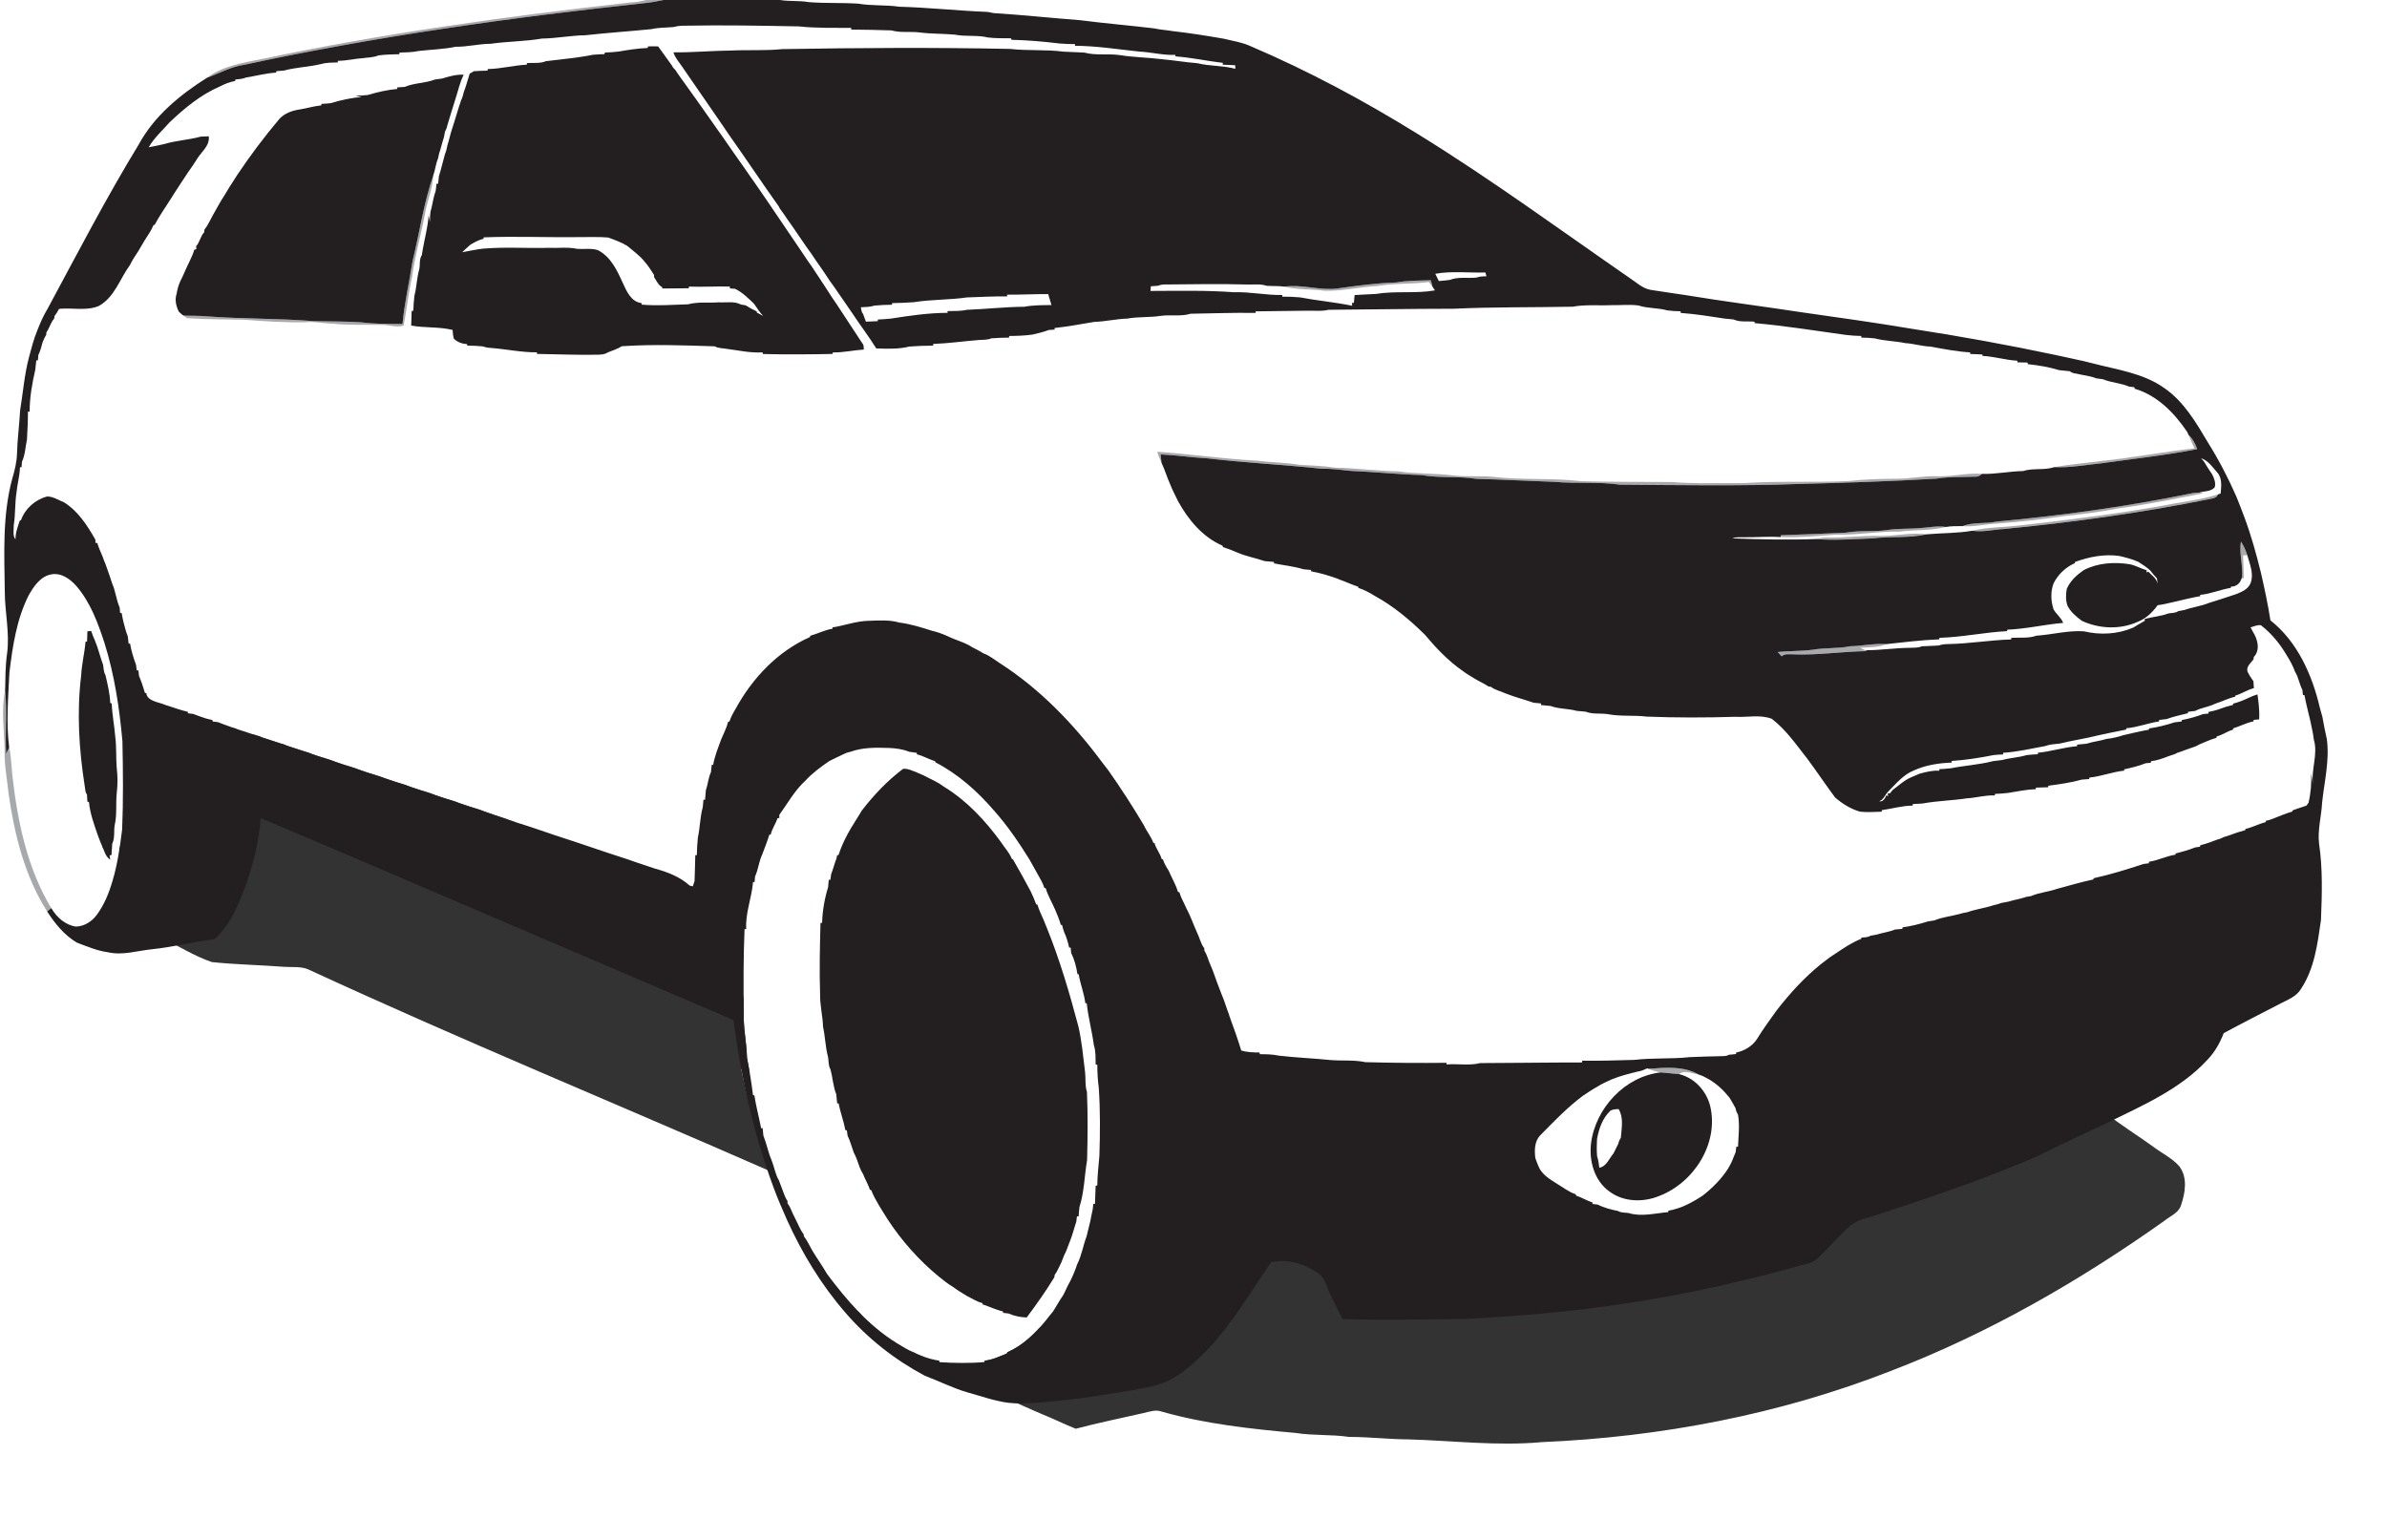 <?xml version="1.0" encoding="UTF-8" standalone="no"?>
<svg
   width="1550"
   height="1000"
   viewBox="0 0 1162.5 750"
   version="1.1"
   id="svg69"
   xmlns="http://www.w3.org/2000/svg"
   xmlns:svg="http://www.w3.org/2000/svg">
  <defs
     id="defs73">
    <filter
       style="color-interpolation-filters:sRGB"
       id="filter2606"
       x="-0.013"
       y="-0.044"
       width="1.026"
       height="1.088">
      <feGaussianBlur
         stdDeviation="3.452"
         id="feGaussianBlur2608" />
    </filter>
    <filter
       style="color-interpolation-filters:sRGB"
       id="filter2610"
       x="-0.024"
       y="-0.037"
       width="1.049"
       height="1.074">
      <feGaussianBlur
         stdDeviation="3.452"
         id="feGaussianBlur2612" />
    </filter>
  </defs>
  <g
     id="layer2"
     style="display:inline">
    <g
       id="g2586"
       style="fill:#333333;fill-opacity:1;filter:url(#filter2606)"
       transform="translate(0,-4.5)">
      <path
         fill="#a7a9ac"
         opacity="1"
         d="m 995.99,561.22 c 9.95,-4.88 20,-9.57 30.05,-14.24 7.26,5.8 15.22,10.65 22.75,16.11 4.18,3.16 9.1,5.47 12.59,9.47 4.12,5.53 2.87,12.86 0.81,18.95 -1.16,3.74 -5.21,5.23 -8.03,7.51 -41.59,29.52 -86.19,55.18 -133.9,73.42 -53.93,21.02 -111.55,31.96 -169.29,34.43 -21.67,2 -43.35,-0.71 -65.02,-1.33 -9.69,-0.03 -19.33,-1.23 -29.02,-1.21 -8.59,-1.29 -17.32,-0.56 -25.89,-1.92 -21.93,-1.99 -43.97,-4.35 -65.21,-10.39 -2.94,-1.11 -5.96,0 -8.85,0.68 -11.04,2.48 -22.12,4.78 -33.07,7.65 -5.55,-2.19 -10.89,-4.89 -16.43,-7.11 -11.41,-4.74 -22.42,-10.67 -34.53,-13.49 -7.7,-2.65 -15.79,-4.9 -22.49,-9.68 6.91,2.57 13.5,5.98 20.61,8.04 6.59,1.83 13.07,4.17 19.88,5.09 8.97,1.03 17.94,-0.46 26.87,-1.2 11.15,-1.17 22.2,-3.05 33.26,-4.82 6.83,-1.36 13.99,-2.22 20.06,-5.89 6.46,-3.58 11.79,-8.76 16.94,-13.97 12.17,-12.8 21.05,-28.16 31.01,-42.61 7.83,-1.68 16.24,0.78 22.74,5.31 3.61,2.3 4.23,6.76 5.96,10.35 1.94,4.06 4.07,8.03 6.05,12.08 20.03,0.58 40.08,0.18 60.13,-0.09 25.53,-1.39 51.07,-3.38 76.36,-7.35 30.8,-4.45 61.2,-11.41 91.12,-19.94 2.97,-0.9 4.96,-3.43 7.1,-5.51 4.19,-4.17 8.03,-8.7 12.54,-12.52 3.27,-2.82 7.63,-3.64 11.64,-4.92 21.06,-6.9 42.11,-13.88 62.71,-22.07 6.88,-2.88 13.97,-5.29 20.55,-8.83 z"
         id="path53"
         style="fill:#333333;fill-opacity:1" />
      <path
         fill="#a7a9ac"
         opacity="1"
         d="m 961.24,533.48 c 9.95,-4.88 20,-9.57 30.05,-14.24 7.26,5.8 15.22,10.65 22.75,16.11 4.18,3.16 9.1,5.47 12.59,9.47 4.12,5.53 2.87,12.86 0.81,18.95 -1.16,3.74 -5.21,5.23 -8.03,7.51 -41.59,29.52 -86.19,55.18 -133.9,73.42 -53.93,21.02 -111.55,31.96 -169.29,34.43 -21.67,2 -43.35,-0.71 -65.02,-1.33 -9.69,-0.03 -19.33,-1.23 -29.02,-1.21 -8.59,-1.29 -17.32,-0.56 -25.89,-1.92 -21.93,-1.99 -43.97,-4.35 -65.21,-10.39 -2.94,-1.11 -5.96,0 -8.85,0.68 -11.04,2.48 -22.12,4.78 -33.07,7.65 -5.55,-2.19 -10.89,-4.89 -16.43,-7.11 -11.41,-4.74 -22.42,-10.67 -34.53,-13.49 -7.7,-2.65 -15.79,-4.9 -22.49,-9.68 6.91,2.57 13.5,5.98 20.61,8.04 6.59,1.83 13.07,4.17 19.88,5.09 8.97,1.03 17.94,-0.46 26.87,-1.2 11.15,-1.17 22.2,-3.05 33.26,-4.82 6.83,-1.36 13.99,-2.22 20.06,-5.89 6.46,-3.58 11.79,-8.76 16.94,-13.97 12.17,-12.8 21.05,-28.16 31.01,-42.61 7.83,-1.68 16.24,0.78 22.74,5.31 3.61,2.3 4.23,6.76 5.96,10.35 1.94,4.06 4.07,8.03 6.05,12.08 20.03,0.58 40.08,0.18 60.13,-0.09 25.53,-1.39 51.07,-3.38 76.36,-7.35 30.8,-4.45 61.2,-11.41 91.12,-19.94 2.97,-0.9 4.96,-3.43 7.1,-5.51 4.19,-4.17 8.03,-8.7 12.54,-12.52 3.27,-2.82 7.63,-3.64 11.64,-4.92 21.06,-6.9 42.11,-13.88 62.71,-22.07 6.88,-2.88 13.97,-5.29 20.55,-8.83 z"
         id="path2576"
         style="fill:#333333;fill-opacity:1" />
    </g>
    <g
       id="g2582"
       style="fill:#333333;fill-opacity:1;filter:url(#filter2610)"
       transform="translate(-1.5,-7.5)">
      <path
         fill="#a7a9ac"
         opacity="1"
         d="m 126.9,398.44 c 41.56,17.38 82.88,35.38 124.33,53.01 35.31,15.13 70.65,30.21 105.96,45.34 3.66,27.6 9.73,55 19.4,81.15 -75,-32.92 -150.79,-64.04 -225.16,-98.39 -3.64,-1.45 -7.65,-0.89 -11.47,-1.16 -11.76,-0.9 -23.55,-1.1 -35.27,-2.31 -8.81,-2.97 -16.63,-8.17 -25.04,-12.03 -4.1,-1.82 -8.61,-0.15 -12.81,0.43 -9.93,2.04 -20.99,0.47 -29.38,-5.38 4.92,1.83 9.79,3.95 15.04,4.67 7.18,1.67 14.39,-0.73 21.53,-1.45 10.28,-1.06 20.3,-3.64 30.54,-4.93 8,-7.29 11.94,-17.72 15.65,-27.61 3.29,-10.17 6.16,-20.61 6.68,-31.34 z"
         id="path49"
         style="fill:#333333;fill-opacity:1" />
      <path
         fill="#a7a9ac"
         opacity="1"
         d="m 125.921,354.401 c 41.56,17.38 82.88,35.38 124.33,53.01 35.31,15.13 70.65,30.21 105.96,45.34 3.66,27.6 9.73,55 19.4,81.15 -75,-32.92 -150.79,-64.04 -225.16,-98.39 -3.64,-1.45 -7.65,-0.89 -11.47,-1.16 -11.76,-0.9 -23.55,-1.1 -35.27,-2.31 -8.81,-2.97 -16.63,-8.17 -25.04,-12.03 -4.1,-1.82 -8.61,-0.15 -12.81,0.43 -9.93,2.04 -20.99,0.47 -29.38,-5.38 4.92,1.83 9.79,3.95 15.04,4.67 7.18,1.67 14.39,-0.73 21.53,-1.45 10.28,-1.06 20.3,-3.64 30.54,-4.93 8,-7.29 11.94,-17.72 15.65,-27.61 3.29,-10.17 6.16,-20.61 6.68,-31.34 z"
         id="path2578"
         style="fill:#333333;fill-opacity:1" />
    </g>
  </g>
  <g
     id="layer3"
     style="display:inline">
    <g
       id="#ffffffff">
      <path
         fill="#ffffff"
         opacity="1"
         d="m 317.25,14.19 c 3.54,-0.85 7.2,-0.7 10.81,-1.04 1.93,-0.54 3.93,-0.71 5.94,-0.65 18.36,-0.35 36.72,-0.01 55.08,0.34 8.41,0.9 16.99,0.67 25.47,0.71 l 0.04,0.84 c 6.52,0.01 13.04,0.22 19.55,0.4 4.47,1.29 9.27,0.41 13.87,1.01 5.67,0.73 11.4,0.54 17.09,1.07 5.29,1.05 10.79,0.07 16.06,1.37 3.73,0.45 7.51,0.36 11.27,0.4 l 0.15,0.73 c 7.79,0.17 15.59,0.85 23.32,1.79 2.55,0.2 5.12,0.32 7.7,0.32 l -0.07,0.81 c 10.52,0.04 20.95,1.74 31.39,2.82 5.87,0.3 11.61,1.85 17.53,1.6 l -0.01,0.73 c 7.77,0.58 15.41,2.26 23.13,3.17 l -0.11,0.88 c 2.03,0.05 4.06,0.17 6.1,0.26 0.02,0.43 0.07,1.31 0.09,1.75 -6.05,-1.63 -12.47,-1.23 -18.51,-2.73 -5.71,-0.44 -11.35,-1.4 -17.05,-1.92 -6.98,-0.88 -14.07,-0.93 -20.98,-2.06 -5.61,-0.76 -11.52,0.32 -16.96,-1.18 -3.42,-0.25 -6.84,-0.24 -10.26,-0.47 -8.58,-1.13 -17.3,-0.34 -25.9,-1.32 -37.01,-0.77 -74.03,-0.54 -111.03,0.09 -8.29,0.85 -16.68,0.29 -25.01,0.7 -9.34,0.08 -18.63,0.98 -27.98,0.88 0.83,2.72 2.83,4.8 4.36,7.13 5.95,8.66 11.91,17.3 17.89,25.94 1.51,2.21 3.06,4.41 4.53,6.66 8.31,11.72 16.25,23.7 24.6,35.4 l 0.3,0.72 c 1.43,1.91 2.77,3.88 4.11,5.86 3.93,5.4 7.46,11.06 11.44,16.43 1.47,2.21 2.95,4.43 4.52,6.58 1.39,1.97 2.7,4 4.04,6.01 3.93,5.43 7.62,11.02 11.46,16.51 3.75,5.72 7.94,11.13 11.53,16.95 5.35,0.18 10.94,0.42 16.14,-0.91 3.87,-0.28 7.75,-0.44 11.63,-0.44 l -0.08,-0.82 c 7.52,-0.28 14.99,-1.35 22.49,-1.94 1.98,-0.13 4.04,0.01 5.9,-0.8 2.87,-0.24 5.75,-0.32 8.62,-0.34 l 0.03,-0.8 c 3.79,-0.04 7.59,-0.15 11.36,-0.69 2.7,-0.63 5.43,-1.25 8.03,-2.25 0.68,-0.04 2.03,-0.14 2.71,-0.18 l 0.06,-0.78 c 6.45,-0.67 12.87,-1.91 19.26,-2.96 5.45,-0.18 10.77,-1.46 16.23,-1.62 5.23,-0.98 10.63,-0.47 15.9,-1.29 4.9,-0.74 10.08,0.4 14.84,-1.07 10.55,-0.15 21.1,-0.58 31.65,-0.39 l -0.02,-0.77 c 10.51,-0.04 21.02,-0.39 31.54,-0.28 1.34,0 2.67,-0.16 4,-0.48 20.31,-0.13 40.63,-0.5 60.96,-0.51 19.27,-0.91 38.6,-0.62 57.89,-0.99 6.3,-1.16 12.74,-0.47 19.11,-0.76 4.35,0.09 8.71,-0.44 13.05,0.18 4.47,1.49 9.37,1.05 13.89,2.36 2.17,0.3 4.36,0.42 6.56,0.45 l 0.01,0.8 c 7.18,0.51 14.33,1.67 21.44,2.75 1.42,0.14 2.87,0.26 4.31,0.43 3.14,1.43 6.8,0.75 10.16,1.08 l 0.19,0.71 c 14.84,1.28 29.57,3.73 44.32,5.73 2.49,0.33 4.99,0.47 7.51,0.52 l 0.09,0.8 c 2.17,0.02 4.34,0.12 6.51,0.37 4.84,1.3 9.94,1.27 14.85,2.31 4.13,0.23 8.1,1.57 12.25,1.68 6.37,1.18 12.83,2.44 19.32,2.83 l 0.1,0.78 c 1.93,0.06 3.88,0.16 5.84,0.23 l 0.17,0.72 c 5.69,0.25 11.18,2.04 16.87,2.33 l 0.09,0.79 c 1.62,0.02 3.26,0.07 4.91,0.1 l 0.13,0.78 c 5.15,0.55 10.34,1.41 15.3,2.93 1.7,0.19 3.41,0.34 5.13,0.52 0.89,0.7 1.93,1.08 3.11,1.15 3.24,0.83 6.66,1.05 9.79,2.31 1.07,0.14 2.14,0.29 3.23,0.44 4.09,1.71 8.67,1.82 12.76,3.58 0.64,0.08 1.94,0.23 2.59,0.31 l 0.11,0.72 c 11.05,3.24 19.44,11.87 25.69,21.2 0.13,0.32 0.4,0.95 0.53,1.26 0.91,2.24 1.91,4.43 2.96,6.61 -15.23,1.71 -30.31,4.59 -45.56,6.17 -7.56,1.03 -15.19,1.59 -22.69,2.96 -0.42,0.11 -1.26,0.33 -1.69,0.44 -4.46,0.99 -9.18,0.05 -13.55,1.47 -6.73,0.12 -13.35,1.59 -20.09,1.38 -7.43,-0.6 -14.72,1.51 -22.14,1.16 -6.39,-0.21 -12.67,1.26 -19.04,1.22 -8.01,0.01 -16.03,0.26 -23.99,1.15 -17.01,0.74 -34.08,-0.14 -51.07,0.99 -11.66,-0.17 -23.34,0.4 -34.97,-0.55 -14.64,-0.06 -29.28,-0.01 -43.91,-0.4 -14.29,-1.69 -28.72,-0.43 -42.99,-2.12 -6.41,-0.59 -12.86,0.05 -19.25,-0.67 -8.91,-1.16 -17.93,-0.63 -26.82,-2 -10.34,-0.15 -20.58,-1.6 -30.91,-1.8 -5.63,-0.89 -11.32,-1.06 -17,-1.36 -6.95,-1.19 -14.02,-1.16 -21.01,-2.05 -16.22,-0.84 -32.3,-3.22 -48.51,-4.34 0.52,1.84 1.22,3.62 2.08,5.34 0.43,0.91 0.81,1.83 1.2,2.77 1.21,3.38 2.54,6.71 3.97,10.01 0.99,1.98 1.94,3.97 2.9,5.97 4.97,9.02 11.97,17.48 21.62,21.63 l 0.23,0.67 c 2.44,0.82 4.87,1.73 7.24,2.78 4.2,1.82 8.74,2.57 13.04,4.08 1.52,0.16 3.07,0.3 4.62,0.41 l -0.08,0.7 c 4.81,0.96 9.76,1.42 14.45,2.88 1.2,0.12 2.42,0.22 3.64,0.32 l 0.07,0.7 c 4.29,0.71 8.47,2.02 12.58,3.46 0.96,0.44 1.95,0.83 2.98,1.16 2.43,0.91 4.77,2.06 7.27,2.8 l 0.2,0.64 c 2.87,0.93 5.55,2.38 8.11,3.98 8.98,4.93 16.92,11.57 24.18,18.75 5.52,6.56 11.48,12.86 18.58,17.76 1.67,1.29 3.52,2.34 5.33,3.45 2.31,1.48 4.88,2.53 7.17,4.07 0.29,0.04 0.87,0.11 1.17,0.15 2.01,1.64 4.68,2.06 7,3.18 4.5,1.78 9.2,2.99 13.77,4.57 1.19,0.12 2.39,0.24 3.59,0.34 v 0.8 c 1.54,0.12 3.07,0.25 4.63,0.43 4.11,1.54 8.6,1.22 12.78,2.4 1.42,0.14 2.87,0.26 4.31,0.38 3.44,1.39 7.27,0.65 10.89,1.22 6.17,1.2 12.57,0.4 18.81,1.19 14.35,0.54 28.73,0.54 43.08,0.09 5.97,0.37 12.12,-1.23 17.9,0.98 6.98,5.34 11.97,12.71 17.36,19.54 4.59,6.17 8.86,12.59 13.45,18.76 3.54,3.07 7.63,5.64 12.17,6.92 3.5,0.42 7.04,0.08 10.56,0.02 l 0.03,-0.77 c 5.01,-0.65 9.91,-2.19 15.01,-2.19 l 0.08,-0.76 c 1.54,-0.07 3.12,-0.14 4.69,-0.26 7.13,-1.33 14.52,-1.44 21.73,-2.54 4.52,-0.25 8.92,-1.64 13.48,-1.39 l 0.14,-0.76 c 2.17,-0.07 4.34,-0.24 6.51,-0.5 4.42,-0.72 8.83,-1.67 13.32,-1.77 l 0.13,-0.79 c 1.96,-0.04 3.93,-0.13 5.91,-0.18 l 0.09,-0.75 c 5.46,-0.71 11.02,-1.51 16.32,-2.97 1.18,-0.12 2.37,-0.21 3.57,-0.28 l 0.11,-0.71 c 5.75,-0.58 11.2,-2.79 16.95,-3.38 v -0.64 c 3.52,-0.76 7.04,-1.61 10.4,-2.95 0.65,-0.07 1.97,-0.2 2.63,-0.27 v -0.73 c 2.98,-0.35 5.83,-1.37 8.61,-2.47 0.99,-0.34 2,-0.68 3.03,-1 0.9,-0.55 1.88,-0.95 2.94,-1.19 1.66,-0.62 3.33,-1.27 5.03,-1.82 1.24,-0.48 2.62,-0.77 3.72,-1.6 2.85,-1.11 5.6,-2.52 8.57,-3.31 l 0.11,-0.69 c 2.81,-0.66 5.12,-2.52 7.91,-3.26 l 0.14,-0.67 c 3.32,-1 6.41,-2.72 9.85,-3.38 l 0.14,-0.74 c 0.67,-0.06 2,-0.19 2.67,-0.25 0.22,-4.09 -0.28,-8.14 -0.83,-12.17 -1.55,0.45 -3.04,1.06 -4.48,1.75 -2.38,1.16 -4.86,2.11 -7.41,2.76 l -0.03,0.62 c -1.15,0.28 -2.28,0.58 -3.39,0.91 -2.8,1.01 -5.61,2.03 -8.56,2.5 0.01,0.2 0.01,0.6 0.02,0.79 -0.67,0.07 -2,0.21 -2.66,0.28 -3.36,1.28 -6.84,2.23 -10.37,2.9 l -0.02,0.68 c -1.2,0.13 -2.38,0.27 -3.54,0.44 -4.03,1.33 -8.18,2.36 -12.37,2.96 l -0.06,0.6 c -4.19,0.74 -8.32,1.74 -12.46,2.68 -2.64,0.88 -5.35,1.53 -8.12,1.81 -3.22,1.02 -6.62,1.31 -9.82,2.35 -1.55,0.16 -3.06,0.31 -4.58,0.44 0,0.19 0,0.58 -0.01,0.77 -6.45,0.52 -12.68,2.6 -19.13,3.19 l 0.04,0.72 c -1.87,0.08 -3.74,0.22 -5.57,0.44 -3.84,1.19 -7.91,1.28 -11.76,2.37 -1.5,0.16 -2.97,0.33 -4.44,0.54 -6.73,1.76 -13.76,2.12 -20.59,3.49 -1.87,0.2 -3.74,0.36 -5.61,0.44 l -0.06,0.76 c -3.29,-0.22 -6.48,0.6 -9.61,1.45 -1.41,0.59 -2.8,1.19 -4.18,1.8 -3.41,1.45 -6.02,4.04 -8.95,6.16 -0.32,0.41 -0.97,1.23 -1.3,1.64 l -1.09,-0.05 0.24,1.34 -0.89,-0.35 c -0.55,1.45 -1.69,3.31 -3.49,2.89 2.21,-0.79 2.83,-3.16 4.36,-4.7 3.85,-3.82 7.37,-8.29 12.58,-10.33 5.71,-2.62 12.12,-3.58 18.37,-3.8 v -0.8 c 6.83,-0.46 13.7,-1.53 20.41,-2.87 1.52,-0.16 3.09,-0.25 4.65,-0.31 l -0.01,-0.8 c 7,-0.45 13.88,-2.05 20.77,-3.34 2.14,-0.88 4.5,-0.83 6.78,-1.15 6.29,-1.57 12.73,-2.44 19.02,-4.07 4.45,-0.95 8.91,-1.92 13.39,-2.75 l 0.01,-0.65 c 5.46,-0.42 10.61,-2.53 16.01,-3.33 v -0.71 c 1.18,-0.12 2.38,-0.26 3.58,-0.41 3.4,-1.23 6.94,-2 10.45,-2.87 l 0.02,-0.68 c 1.16,-0.14 2.33,-0.29 3.52,-0.44 3.08,-1.65 6.68,-1.92 9.77,-3.53 3.25,-0.99 6.29,-2.61 9.62,-3.37 l 0.16,-0.57 c 3.14,-0.87 5.83,-2.88 9.03,-3.59 -0.05,-0.84 -0.16,-2.53 -0.21,-3.37 -1.06,-1.51 -2.09,-3.04 -2.89,-4.69 -0.74,-2.45 1.59,-4.25 2.92,-5.97 0.03,-0.29 0.09,-0.88 0.13,-1.17 3.26,-3.37 1.91,-8.65 -0.37,-12.18 -0.42,-0.76 -0.82,-1.51 -1.2,-2.27 1.65,-0.39 3.29,-1.32 5.06,-1 5.14,3.96 9.35,9.11 12.6,14.72 1.59,2.49 2.99,5.1 3.99,7.89 1.72,2.71 2.07,5.99 3.58,8.8 0.07,0.64 0.21,1.93 0.28,2.57 l 0.73,0.03 c 0.77,4.17 1.87,8.27 2.84,12.41 0.58,3.07 1.41,6.1 1.72,9.23 2.19,7.22 -1.46,14.56 -0.37,21.91 -0.3,-1.82 -0.61,-3.64 -0.92,-5.44 0.21,4.81 -0.16,9.66 -1.29,14.36 -0.26,0.34 -0.76,1.02 -1.02,1.36 -2.27,0.66 -4.44,1.57 -6.69,2.27 l -0.18,0.6 c -3.23,0.99 -6.37,2.22 -9.48,3.52 -1.1,0.45 -2.23,0.78 -3.37,0.99 l -0.07,0.63 c -3.39,0.86 -6.47,2.57 -9.87,3.34 l -0.15,0.6 c -2.55,0.68 -5.07,1.47 -7.52,2.42 -1.02,0.38 -2.04,0.71 -3.06,1 -0.93,0.55 -1.92,0.94 -2.97,1.16 -2.75,1.02 -5.48,2.09 -8.33,2.76 l -0.1,0.7 c -0.64,0.1 -1.92,0.3 -2.56,0.41 -3.03,1.26 -6.22,2.09 -9.38,2.91 l -0.04,0.6 c -4.46,0.61 -8.49,2.82 -12.95,3.42 l 0.02,0.74 c -0.66,0.09 -1.97,0.26 -2.63,0.35 -8,2.61 -16.09,5.16 -24.33,6.94 l -0.1,0.6 c -5.95,1.21 -11.75,3.03 -17.61,4.55 -4.13,1.5 -8.68,1.76 -12.68,3.53 -0.57,0.09 -1.73,0.28 -2.3,0.38 -2.86,1.02 -5.88,1.42 -8.75,2.33 -1.16,0.21 -2.3,0.43 -3.42,0.65 -1.25,0.5 -2.56,0.81 -3.85,1.1 -4.17,1.41 -8.59,1.92 -12.72,3.39 -1.38,0.24 -2.74,0.51 -4.05,0.93 -3.99,1.1 -8.24,1.47 -12.05,3.08 -1.07,0.17 -2.12,0.33 -3.17,0.5 -4.01,1.29 -8.15,2.29 -12.32,2.89 l -0.12,0.74 c -1.2,0.08 -2.38,0.18 -3.55,0.3 -2.8,1.22 -5.88,1.49 -8.76,2.44 -1.08,0.18 -2.16,0.38 -3.22,0.59 -1.29,0.9 -2.92,0.73 -4.39,0.93 l -0.11,0.59 c -4.38,1.7 -8.3,4.36 -12.18,6.96 -2.44,1.53 -4.76,3.22 -7,5.02 -8.34,6.64 -15.55,14.55 -22.06,22.96 -3.2,4.49 -6.5,8.92 -9.36,13.64 -2.27,3.62 -6.18,5.98 -10.32,6.81 l -0.02,0.72 c -1.21,0.1 -2.41,0.22 -3.59,0.37 -1.14,0.79 -2.58,0.59 -3.85,0.67 -5.04,0.1 -10.07,0.24 -15.1,0.46 -8.92,1.01 -17.95,0.26 -26.86,1.34 -8.5,0.24 -17,0.52 -25.5,0.39 l -0.09,0.87 c -16.53,-0.01 -33.06,0.27 -49.6,0.3 -5.3,1.36 -10.9,0.2 -16.32,0.68 l -0.15,-0.81 c -13.16,0.12 -26.33,0.06 -39.49,-0.32 -5.54,-1.18 -11.24,-0.56 -16.85,-1.02 -8.41,-0.86 -16.86,-1.16 -25.25,-2.15 -3.05,-0.65 -6.17,-0.71 -9.27,-0.71 l -0.16,-0.82 c -2.99,-0.04 -6.02,-0.09 -8.89,-0.98 -1.72,-5.56 -3.64,-11.06 -5.67,-16.51 -0.29,-1.03 -0.63,-2.03 -1.03,-3 -0.36,-1 -0.71,-2 -1.04,-3 -0.55,-1.71 -1.19,-3.37 -1.9,-5.01 -0.37,-1 -0.75,-2 -1.13,-2.98 -1.5,-3.59 -2.52,-7.37 -4.12,-10.9 -1.13,-2.36 -1.62,-5 -3.06,-7.18 -0.02,-0.3 -0.05,-0.9 -0.06,-1.2 -1.77,-2.31 -2.29,-5.24 -3.58,-7.8 -1.79,-3.95 -3.17,-8.08 -5.25,-11.89 -1.05,-2.55 -2.56,-4.9 -3.28,-7.57 l -0.71,-0.22 c -1.04,-3.64 -3.07,-6.86 -4.52,-10.33 -1.12,-1.73 -2.18,-3.52 -2.8,-5.49 l -0.63,-0.18 c -0.68,-2.79 -2.76,-4.96 -3.44,-7.74 l -0.61,-0.18 c -1.08,-3.06 -3.25,-5.54 -4.57,-8.48 -5.43,-9.15 -11.2,-18.09 -17.33,-26.78 -1.02,-1.32 -2.04,-2.62 -3.04,-3.94 -13.84,-18.66 -30.27,-35.73 -49.9,-48.33 -2.58,-1.64 -4.95,-3.7 -7.88,-4.7 -2.29,-1.51 -4.85,-2.52 -7.15,-4 -2.22,-1.18 -4.6,-2.01 -6.93,-2.91 -1.27,-0.52 -2.52,-1.02 -3.73,-1.63 -2.34,-1.06 -4.78,-1.89 -7.28,-2.48 -5.22,-1.68 -10.49,-3.31 -15.95,-4.01 -4.81,-1.39 -9.92,-0.98 -14.87,-0.83 -6.02,0.08 -11.7,2.32 -17.6,3.21 l -0.04,0.66 c -3.76,0.56 -7.14,2.42 -10.78,3.4 l -0.18,0.65 c -15.7,6.92 -28.03,20 -36.17,34.9 -1.18,1.98 -2.31,4.02 -3.03,6.23 l -0.63,0.11 c -0.73,3 -2.21,5.73 -3.38,8.57 -1.49,4.07 -3.17,8.13 -3.91,12.43 l -0.69,-0.04 c -0.12,1.19 -0.25,2.39 -0.39,3.59 -1.32,2.76 -1.45,5.9 -2.47,8.78 -0.17,1.55 -0.3,3.11 -0.4,4.67 l -0.78,-0.04 c -0.09,1.21 -0.21,2.43 -0.33,3.65 -1.34,4.8 -1.32,9.9 -2.39,14.78 -0.29,2.84 -0.44,5.7 -0.5,8.56 l -0.76,0.05 c -0.07,4.2 -0.23,8.41 -0.36,12.63 -0.21,0.63 -0.64,1.9 -0.86,2.54 -0.38,-0.1 -1.14,-0.29 -1.53,-0.39 -4.79,-4.31 -10.76,-6.58 -16.89,-8.26 -4.25,-1.52 -8.59,-2.78 -12.82,-4.36 -8.02,-2.58 -16.02,-5.24 -23.99,-7.99 -8.02,-2.6 -16.04,-5.24 -24,-8.02 -4.03,-1.23 -8.04,-2.52 -11.99,-3.99 -3.48,-1.04 -6.9,-2.24 -10.31,-3.46 -2.93,-1.22 -6.02,-1.92 -8.99,-2.99 -0.99,-0.38 -2,-0.72 -3.01,-1.01 -2.92,-1.24 -6.02,-1.92 -9,-2.99 -0.99,-0.38 -1.99,-0.71 -3,-1.01 -2.92,-1.24 -6.01,-1.93 -8.98,-2.99 -1,-0.37 -2.01,-0.7 -3.02,-1.01 -2.92,-1.24 -6.02,-1.92 -8.99,-3 -1,-0.35 -2,-0.68 -3,-1.01 -3.93,-1.53 -8.04,-2.53 -12,-3.97 -3.92,-1.59 -8.05,-2.55 -12.01,-4 -3.9,-1.6 -8.04,-2.53 -11.99,-4.01 -0.98,-0.44 -1.99,-0.79 -3.03,-1.07 -2.98,-1.01 -6,-1.87 -8.96,-2.92 -0.98,-0.46 -1.99,-0.81 -3.03,-1.07 -2.97,-1.03 -6.01,-1.88 -8.98,-2.93 -0.98,-0.45 -1.98,-0.81 -3.02,-1.06 -2.97,-1.06 -6.02,-1.89 -8.99,-2.94 -0.97,-0.46 -1.98,-0.81 -3.02,-1.05 -2.25,-0.8 -4.5,-1.59 -6.71,-2.48 -0.65,-0.08 -1.93,-0.24 -2.58,-0.31 l -0.09,-0.72 c -1.14,-0.23 -2.27,-0.51 -3.39,-0.83 -1.99,-0.68 -3.99,-1.33 -5.94,-2.13 -0.65,-0.08 -1.94,-0.25 -2.59,-0.33 l -0.1,-0.72 c -3.17,-0.71 -6.22,-1.82 -9.3,-2.82 -1.03,-0.29 -2.04,-0.64 -3.03,-1.06 -1.01,-0.31 -2.03,-0.62 -3.04,-0.92 -2.07,-0.71 -4.55,-1.73 -4.81,-4.23 l -0.7,-0.21 c -0.79,-2.81 -1.73,-5.57 -2.86,-8.25 -0.07,-0.66 -0.21,-1.97 -0.29,-2.63 l -0.85,-0.08 c -0.07,-0.65 -0.22,-1.96 -0.29,-2.62 -1.26,-3.38 -2.33,-6.85 -2.93,-10.41 l -0.7,0.05 c -0.12,-1.2 -0.26,-2.4 -0.41,-3.59 -0.93,-2.24 -1.47,-4.62 -2.1,-6.95 -0.36,-1.45 -0.64,-2.91 -0.87,-4.37 l -0.75,-0.04 c -0.06,-0.67 -0.18,-2 -0.24,-2.66 -1.66,-3.76 -1.98,-7.97 -3.65,-11.71 -0.87,-2.69 -1.77,-5.36 -2.74,-8.01 -0.33,-1.03 -0.71,-2.03 -1.16,-3 -0.93,-2.95 -2.49,-5.66 -3.32,-8.64 l -0.93,-0.15 c 0,-0.37 0,-1.12 0,-1.5 -3.94,-6.93 -8.4,-13.91 -15.31,-18.23 -2.69,-1.02 -5.28,-2.88 -8.23,-2.82 -5.74,1.49 -10.74,5.89 -12.7,11.52 l -0.59,0.22 c -1,2.99 -2.13,5.96 -2.1,9.17 -1.47,-1.9 -0.81,-4.64 -0.85,-6.88 0.87,-5.28 0.5,-10.66 1.34,-15.95 0.37,-4.13 1.6,-8.14 1.69,-12.3 l 0.77,-0.05 c 0.05,-0.67 0.16,-2.01 0.21,-2.67 1.58,-3.4 1.65,-7.21 2.43,-10.81 0.21,-4.53 0.51,-9.05 0.47,-13.58 l 0.83,0.01 c -0.01,-6.87 1.21,-13.71 2.74,-20.38 0.2,-1.53 0.36,-3.05 0.5,-4.59 l 0.78,-0.01 c 0.06,-0.66 0.17,-1.97 0.23,-2.63 0.94,-1.92 1.5,-3.99 2.02,-6.05 0.48,-1.3 1.05,-2.56 1.81,-3.71 0.01,-0.3 0.04,-0.9 0.06,-1.2 1.52,-2.16 2.11,-4.83 3.85,-6.85 0.03,-0.28 0.09,-0.85 0.12,-1.13 0.85,-1.11 1.6,-2.29 2.24,-3.52 6.4,-0.64 13.19,1.13 19.29,-1.38 7.72,-4.22 10.29,-13.27 15.23,-19.98 1.11,-2.38 2.62,-4.54 4.04,-6.73 1.11,-1.88 2.24,-3.75 3.33,-5.64 1.47,-2.27 3.06,-4.5 4.06,-7.03 l 0.59,-0.18 c 2.31,-4.36 5.18,-8.38 7.81,-12.56 1.32,-2.21 2.78,-4.34 4.17,-6.51 1.33,-2.05 2.69,-4.08 4.02,-6.12 1.39,-1.94 2.74,-3.92 4.04,-5.92 2.09,-4 6.92,-7.04 6.32,-11.98 -0.97,0.03 -2.92,0.1 -3.89,0.14 -5.75,1.6 -11.9,1.85 -17.66,3.59 -2.56,0.55 -5.11,1.16 -7.69,1.6 2.65,-4.65 6.67,-8.19 10.16,-12.15 7.28,-6.92 15.18,-13.48 24.49,-17.46 2.34,-1.26 4.84,-2.19 7.46,-2.69 l 0.04,-0.69 c 1.75,-0.19 3.56,-0.26 5.21,-0.97 4.88,-0.81 9.69,-2.09 14.64,-2.4 l 0.15,-0.72 c 1.22,-0.07 2.43,-0.17 3.65,-0.27 5.9,-1.62 12.12,-1.74 18.08,-3.17 2.65,-0.77 5.43,-0.72 8.16,-0.78 l 0.06,-0.82 c 4.16,0.05 8.21,-1.06 12.36,-1.3 2.45,-0.37 5.06,-0.3 7.38,-1.32 3.37,-0.46 6.78,-0.48 10.17,-0.59 l 0.12,-0.79 c 3.11,-0.1 6.24,-0.1 9.3,-0.78 6.02,-0.68 12.19,-0.84 18.09,-2.06 5.75,0.07 11.31,-1.43 17.05,-1.45 8.26,-1.19 16.72,-1.12 24.89,-2.53 7.12,-0.11 14.1,-1.52 21.23,-1.63 10.67,-1.18 21.43,-1.91 32.12,-2.97 m -1.68,8.41 -0.12,0.75 c -4.83,0.2 -9.62,0.97 -14.37,1.77 -2.17,0.27 -4.35,0.41 -6.52,0.48 l -0.17,0.77 c -1.86,0.05 -3.72,0.12 -5.57,0.3 -7.49,1.51 -15.24,2.15 -22.86,3.1 -2.92,1.27 -6.26,0.72 -9.37,0.95 v 0.78 c -6.39,0.3 -12.63,2.04 -19.03,2.12 l -0.14,0.79 c -2.21,0.03 -4.41,0.13 -6.61,0.26 -0.51,0.3 -1.54,0.88 -2.06,1.18 -0.92,3.03 -1.78,6.08 -2.88,9.05 -0.36,1.3 -0.61,2.65 -1.27,3.84 -1.65,4.75 -2.95,9.61 -4.54,14.38 -0.83,2.56 -1.37,5.2 -2.19,7.77 -0.32,1.33 -0.48,2.72 -1.11,3.96 -1.04,3.65 -1.85,7.37 -3,11 -0.15,1.22 -0.28,2.44 -0.4,3.67 l -0.76,-0.06 c -0.13,1.18 -0.27,2.35 -0.42,3.53 -0.97,2.63 -1.37,5.42 -2,8.15 -0.79,2.23 -0.78,4.62 -0.78,6.96 -0.23,-1.08 -0.45,-2.15 -0.67,-3.22 -0.33,5.74 -1.95,11.32 -2.91,16.98 -0.1,0.6 -0.29,1.8 -0.38,2.4 -1.35,1.99 -0.77,4.6 -1.24,6.86 -1.24,4.17 -1.22,8.59 -2.35,12.78 -0.31,2.47 -0.49,4.95 -0.56,7.44 l -0.81,0.13 c -0.06,2.37 -0.15,4.73 -0.21,7.09 6.67,1.24 13.55,0.5 20.16,2.13 0.06,1.42 0.19,2.85 0.59,4.23 1.72,1.75 4.1,2.56 6.52,2.7 l -0.04,0.7 c 2.55,0.01 5.1,0.13 7.65,0.39 1.22,0.44 2.49,0.68 3.79,0.74 7.52,0.56 14.96,2.22 22.53,2.14 l 0.06,0.78 c 9.82,0.16 19.64,0.57 29.47,0.4 1.66,-0.11 3.47,-0.05 4.89,-1.09 2.35,-0.94 4.8,-1.69 6.96,-3.05 15.05,-1.02 30.2,-0.45 45.27,0.05 1.82,1.05 3.99,0.86 6,1.26 5.73,0.74 11.44,2.04 17.25,1.68 l 0.2,0.8 c 11.28,0.28 22.56,0.19 33.85,-0.03 l 0.19,-0.75 c 5.07,0.12 10.03,-1.1 15.08,-1.39 -0.13,-1.06 0.11,-2.3 -0.77,-3.11 -4.21,-6.45 -8.45,-12.88 -12.68,-19.31 -1.41,-1.98 -2.73,-4 -4.01,-6.04 -2.58,-4.08 -5.33,-8.04 -7.95,-12.08 -1.38,-1.94 -2.74,-3.87 -4.02,-5.86 -8.04,-11.76 -15.9,-23.64 -24.04,-35.33 -1.38,-1.87 -2.67,-3.8 -3.99,-5.71 -4.05,-5.66 -7.98,-11.4 -11.96,-17.11 -1.53,-2.08 -3,-4.21 -4.48,-6.33 -4.11,-5.97 -8.4,-11.81 -12.58,-17.73 -1.8,-2.53 -3.67,-5 -5.34,-7.61 -0.66,-0.56 -1.24,-1.22 -1.58,-2.04 -2.21,-3.14 -4.52,-6.22 -6.74,-9.36 -1.66,-0.15 -3.32,-0.04 -4.98,-0.03 M 215.16,38.29 c -1.1,0.14 -2.2,0.28 -3.29,0.44 -4.73,1.84 -10.12,1.61 -14.76,3.6 -1.21,0.1 -2.43,0.18 -3.65,0.24 l 0.02,0.77 c -4.88,0.4 -9.7,1.56 -14.38,2.93 -2.05,0.25 -4.11,0.34 -6.17,0.3 1.08,0.23 2.16,0.47 3.24,0.7 -5.12,0.36 -10.21,1.49 -15.1,2.98 -1.51,0.17 -3.02,0.28 -4.52,0.36 l -0.1,0.73 c -3.56,0.33 -7,1.43 -10.53,1.98 -3.66,0.57 -7.39,1.83 -9.92,4.68 -7.22,8.57 -13.98,17.53 -20.22,26.84 -1.27,2.07 -2.63,4.07 -3.94,6.11 -1.34,2.3 -2.73,4.57 -4.17,6.8 -1.39,2.3 -2.6,4.7 -3.98,7.01 -1.34,2.41 -2.45,4.96 -4.15,7.15 -0.02,0.3 -0.05,0.88 -0.07,1.18 -1.87,1.93 -2.13,4.83 -3.94,6.82 0.02,0.37 0.06,1.11 0.08,1.48 l -0.97,0.21 c -1.08,3.68 -3.08,6.97 -4.56,10.48 -0.68,1.62 -1.4,3.24 -2.22,4.8 -0.94,1.96 -1.5,4.06 -1.85,6.21 -0.97,2.94 -0.27,6.01 1.07,8.7 0.8,0.64 1.45,1.53 2.43,1.93 0.37,0.31 1.12,0.92 1.5,1.23 9.29,0.65 18.64,0.57 27.96,0.77 9.98,0.78 20,1.44 30.01,1.21 4.36,-0.46 8.64,0.65 12.98,0.71 7.98,0.81 16.01,0.44 24.01,0.58 3.56,-0.08 7.07,1.52 10.6,0.34 1.53,-7.81 2.34,-15.74 4.08,-23.53 1.42,-10.46 4.42,-20.6 6.33,-30.97 1.12,-6.27 3.76,-12.32 4.05,-18.7 0.95,-2.69 1.2,-5.59 2.32,-8.23 0.12,-0.55 0.35,-1.65 0.46,-2.21 0.9,-2.58 1.45,-5.27 2.33,-7.86 0.19,-1.04 0.4,-2.07 0.62,-3.1 0.56,-0.95 0.94,-1.97 1.14,-3.06 1.28,-4.36 2.66,-8.68 4,-13.02 1.27,-3.84 2.07,-7.85 3.94,-11.48 -3.66,-0.23 -7.22,0.86 -10.68,1.89 z"
         id="path2" />
      <path
         fill="#ffffff"
         opacity="1"
         d="m 235.44,116.36 0.14,-0.76 c 15.78,-0.62 31.59,0.12 47.39,-0.13 4.39,0.04 8.79,-0.17 13.17,0.21 3.21,1.13 6.41,2.31 9.34,4.07 2.83,2.4 5.92,4.57 8.28,7.48 1.83,2.03 3.3,4.33 4.74,6.64 0.02,0.3 0.07,0.9 0.09,1.2 1.2,1.64 1.92,3.77 3.84,4.74 l 0.18,0.7 c 4.28,-0.04 8.56,-0.06 12.85,-0.12 l 0.03,-0.81 c 6.64,0.26 13.28,-0.19 19.93,-0.01 l 0.08,0.89 c 0.63,0.05 1.89,0.16 2.52,0.21 3.56,1.73 6.31,4.53 9.16,7.2 1.45,2.03 2.74,4.2 4.49,6 -1.01,-0.57 -2.04,-1.12 -3.07,-1.64 l -0.08,-0.59 c -1.88,-0.84 -3.69,-1.82 -5.41,-2.94 -0.56,-0.1 -1.67,-0.28 -2.23,-0.37 -3.3,-1.79 -7.27,-0.85 -10.87,-1.08 -4.95,0.36 -10.08,-0.35 -14.9,0.96 -7.52,0.22 -15.08,0.83 -22.6,0.16 l -0.05,-0.74 c -5.13,-0.63 -7.27,-5.73 -9.15,-9.84 -2.77,-6.1 -5.89,-12.84 -12.19,-15.98 -3.28,-1.05 -6.82,-0.31 -10.2,-0.64 -4.57,-0.96 -9.28,-0.25 -13.91,-0.46 -10.61,0.25 -21.28,-0.5 -31.85,0.39 -3.39,0.41 -6.72,1.15 -10.08,1.75 1.31,-1.28 2.67,-2.52 4.06,-3.71 1.99,-1.15 4,-2.37 6.3,-2.78 z"
         id="path4" />
      <path
         fill="#ffffff"
         opacity="1"
         d="m 699.01,133.33 c 8.02,-1.44 16.27,-0.4 24.38,-0.63 0.14,0.46 0.42,1.39 0.56,1.85 -1.65,0.02 -3.32,0.03 -4.88,0.63 -4.28,0.47 -8.87,-0.53 -12.93,1.13 -1.8,0.25 -3.6,0.41 -5.39,0.55 -0.6,-1.17 -1.18,-2.34 -1.74,-3.53 z"
         id="path6" />
      <path
         fill="#ffffff"
         opacity="1"
         d="m 670.82,139.29 c 8.29,-1.4 16.72,-0.85 25.04,-1.94 0.6,0.75 1.2,1.51 1.8,2.27 0.3,0.45 0.9,1.34 1.2,1.79 -9.47,1.68 -19.3,0.14 -28.77,1.74 -3.45,0.23 -6.92,0.27 -10.36,0.54 -0.13,1.25 -0.25,2.51 -0.36,3.76 l -0.94,0.1 0.11,1.35 c -8.41,-1.75 -16.99,-2.47 -25.41,-4.08 -2.88,-0.28 -5.78,-0.37 -8.66,-0.35 l 0.04,-0.81 c -7.88,0.15 -15.63,-1.61 -23.52,-1.34 -13.54,-1 -27.12,-0.67 -40.68,-0.64 0.04,-0.57 0.13,-1.71 0.18,-2.28 1.19,-0.08 2.38,-0.16 3.58,-0.25 0.91,-0.39 1.87,-0.59 2.87,-0.61 13.35,-0.07 26.72,-0.39 40.07,0 3.29,0.14 6.7,-0.43 9.89,0.64 2.84,0.21 5.72,-0.01 8.55,0.41 6.37,1.63 13.02,1.09 19.51,2.02 8.67,0.25 17.21,-1.88 25.86,-2.32 z"
         id="path8" />
      <path
         fill="#ffffff"
         opacity="1"
         d="m 490.46,143.5 c 6.67,0.06 13.35,-0.33 20.03,-0.28 0.54,1.77 1.08,3.55 1.6,5.34 -4.42,0.05 -8.85,0 -13.2,0.82 -9.35,0.07 -18.64,1.14 -27.97,1.49 -3.11,0.7 -6.32,0.56 -9.48,0.63 l 0.08,0.85 c -9.21,0.01 -18.37,1.35 -27.44,2.77 -2.18,0.24 -4.36,0.4 -6.54,0.48 l -0.04,0.8 c -1.93,0.06 -3.85,0.16 -5.77,0.25 -0.46,-1.28 -0.94,-2.55 -1.41,-3.81 -0.82,-0.88 -0.82,-2.12 -1.08,-3.21 2.22,-0.1 4.48,-0.1 6.62,-0.81 2.84,-0.27 5.7,-0.38 8.55,-0.42 l 0.08,-0.79 c 3.54,-0.05 7.08,-0.19 10.61,-0.45 8.51,-1.38 17.29,-1.07 25.81,-2.32 6.53,-0.2 13.06,-0.59 19.59,-0.49 z"
         id="path10" />
      <path
         fill="#ffffff"
         opacity="1"
         d="m 1071.96,223.17 c 3.45,1.06 5.59,4.36 7.89,6.94 2.5,2.82 1.92,6.78 1.65,10.23 -0.33,0.11 -1,0.33 -1.33,0.44 -6.89,2.26 -14.1,3.16 -21.2,4.44 -24.8,4.69 -49.87,7.8 -74.93,10.64 -7.82,1.01 -15.8,0.78 -23.49,2.61 -7.36,1.27 -14.9,1.1 -22.31,1.75 -7.76,-1.06 -15.44,1.04 -23.19,0.79 -8.37,-0.22 -16.7,1.01 -25.06,0.82 -1.86,-0.09 -3.67,0.25 -5.44,0.68 -13.59,0.53 -27.25,0.18 -40.85,-0.32 1.96,-0.84 4.14,-0.43 6.22,-0.54 5.76,0.04 11.52,-0.45 17.28,-0.12 8.94,0.36 17.87,-0.48 26.78,-1.12 10.46,0.25 20.79,-1.67 31.25,-1.5 7.45,-1.01 15.13,-0.3 22.43,-2.27 2.66,-0.46 5.38,-0.44 8.08,-0.41 5.43,0.55 10.75,-0.93 16.15,-1.18 11.42,-0.85 22.81,-2.08 34.13,-3.81 8.57,-0.85 17.11,-1.98 25.57,-3.63 13.97,-1.82 27.77,-4.7 41.59,-7.42 -0.43,-0.07 -1.28,-0.2 -1.71,-0.27 l -0.39,-0.06 c 2.49,-0.72 5.71,-0.4 7.53,-2.55 0.61,-2.26 -0.32,-4.42 -1.29,-6.39 -1.46,-2 -2.71,-4.13 -4.01,-6.22 -0.34,-0.38 -1.01,-1.14 -1.35,-1.53 z"
         id="path12" />
      <path
         fill="#ffffff"
         opacity="1"
         d="m 1010.58,273.67 c 6.9,-2.51 14.25,-3.95 21.6,-2.91 3.11,0.75 6.23,1.51 9.16,2.83 2.04,1.27 4.06,2.6 5.86,4.22 0.99,1.35 2.1,2.6 3.26,3.82 0.1,0.9 0.22,1.8 0.35,2.71 -0.32,-1.32 -0.94,-2.42 -1.85,-3.31 -0.92,-0.85 -1.8,-1.72 -2.65,-2.59 l -0.98,0.29 0.17,-1.02 c -2.84,-0.78 -5.4,-2.36 -8.3,-2.92 -7.53,-1.19 -15.48,-0.69 -22.35,2.83 -3.44,2.39 -6.66,5.28 -8.32,9.22 -0.46,2.72 -0.56,5.53 0.38,8.17 1.56,3.07 4.25,5.28 6.96,7.33 8.43,3.93 18.53,4.37 27.08,0.56 4.09,-1.54 7.35,-4.65 9.85,-8.16 2.81,-0.31 5.54,-1.09 8.31,-1.68 4.13,-0.96 8.26,-2.01 12.45,-2.72 l -0.05,-0.64 c 5.11,-0.45 9.87,-2.6 14.93,-3.4 l 0.1,-0.63 c 2.53,0.11 4.55,-1.67 5.15,-4.06 l 0.19,-0.01 c 0.22,-0.01 0.65,-0.03 0.87,-0.04 -0.06,-3.69 -0.19,-7.38 -0.38,-11.06 0.52,-0.03 1.56,-0.09 2.08,-0.12 1.24,4.37 3.31,9.01 1.64,13.56 -1.14,2.92 -4.11,4.22 -6.8,5.32 -4.49,1.5 -8.98,3 -13.5,4.37 -3.81,1.59 -8,2.03 -11.87,3.42 -0.78,0.15 -2.32,0.45 -3.1,0.6 -1.42,1.03 -3.31,0.76 -4.92,1.14 -3.68,1.38 -7.68,1.62 -11.45,2.67 l 0.15,0.84 c -1.96,1.09 -3.87,2.26 -5.8,3.4 -7.5,3.2 -16,3.64 -23.89,1.76 -7.77,-0.53 -15.45,1.62 -23.19,2.13 -3.86,1.42 -8.13,0.76 -12.17,1.04 l -0.11,0.79 c -10.17,0.28 -20.25,2.06 -30.43,2.24 -1.63,0.04 -3.25,0.13 -4.77,0.68 -2.78,0.25 -5.58,0.23 -8.34,0.42 -1.85,0.85 -3.9,0.62 -5.85,0.73 -7.26,0.05 -14.46,1.25 -21.72,1.16 -0.62,-0.29 -1.87,-0.85 -2.49,-1.13 4.32,-0.35 8.82,-0.04 12.88,-1.84 8.54,-0.91 17.1,-1.99 25.69,-2.31 l 0.17,-0.75 c 10.99,-0.31 21.86,-2.68 32.85,-3.25 l 0.19,-0.71 c 9.12,-0.35 18.08,-2.54 27.19,-3.3 -0.96,-2.56 -3.35,-4.2 -4.68,-6.56 -1.35,-4.03 -1.53,-8.79 0.02,-12.76 2.17,-4.28 5.9,-7.87 10.33,-9.77 z"
         id="path14" />
      <path
         fill="#ffffff"
         opacity="1"
         d="m 13.96,289.97 c 2.48,-4.41 5.81,-9.38 11.19,-10.26 4.89,-0.81 9.22,2.42 12.23,5.92 6.69,7.86 10.31,17.74 13.48,27.42 4.89,15.55 7.32,31.77 8.77,47.96 0.28,14.33 0.46,28.68 -0.14,43 -1.08,8.37 -2.21,16.8 -4.65,24.9 -1.73,5.96 -4.08,11.85 -7.84,16.85 -2.36,3.11 -6.03,5.44 -10.01,5.52 -5.22,-0.73 -9.43,-4.61 -12.03,-9.01 C 13.27,422.94 8.61,400.31 6.07,378.13 5.54,373.42 5.5,368.66 4.47,364.02 2.95,351.85 4.01,339.6 4.61,327.41 6.16,314.64 8.1,301.59 13.96,289.97 m 28.61,17.49 c -0.05,1.65 -0.12,3.3 -0.17,4.96 l -0.74,0.15 c -0.47,5.48 -1.85,10.85 -2.12,16.36 -2.21,18 -1.06,36.26 1.76,54.14 0.28,1.27 0.09,2.77 1.04,3.82 0.1,1.19 0.17,2.38 0.23,3.58 l 0.74,0.1 c 0.56,5.75 2.58,11.23 4.48,16.65 0.71,1.92 1.45,3.83 2.31,5.68 0.86,2.12 1.5,4.5 3.57,5.78 l -0.29,-2.03 0.95,-0.28 c 0.04,-1.85 0.15,-3.69 0.35,-5.52 1.35,-2.75 0.68,-5.98 1.17,-8.92 1.22,-5.24 0.45,-10.66 1.03,-15.96 0.49,-4 0.43,-8.04 -0.04,-12.04 -0.4,-4.99 -0.06,-10.02 -0.69,-15 -0.45,-5.47 -1.5,-10.87 -1.78,-16.35 l -0.69,-0.19 c -0.13,-4.63 -1.31,-9.14 -2.32,-13.64 -0.93,-1.45 -0.84,-3.25 -1.13,-4.88 -1.49,-3.96 -2.38,-8.13 -4.06,-12.03 -0.68,-1.47 -1.25,-3 -1.76,-4.53 -0.46,0.04 -1.38,0.11 -1.84,0.15 z"
         id="path16" />
      <path
         fill="#ffffff"
         opacity="1"
         d="m 414.19,366.15 c 6.01,-2.21 12.48,-2.06 18.79,-1.86 3.39,0.12 6.81,0.63 9.99,1.88 1.17,0.17 2.34,0.34 3.53,0.5 l 0.04,0.73 c 3.08,0.7 5.78,2.44 8.82,3.29 l 0.19,0.59 c 11.07,5.72 20.56,14.18 28.63,23.6 6.5,7.3 11.99,15.41 17.15,23.69 1.36,2.36 2.65,4.75 3.98,7.12 1.22,2.17 2.54,4.32 3.28,6.72 l 0.69,0.22 c 1.07,3.68 3.11,6.96 4.6,10.47 1.05,2.39 2.03,4.82 2.73,7.34 l 0.64,0.08 c 0.23,1.14 0.55,2.26 0.97,3.36 1.12,2.44 1.91,5.01 2.46,7.63 l 0.74,0.01 c 0.06,0.66 0.19,1.96 0.25,2.62 1.61,3.23 2.51,6.76 3.06,10.31 l 0.59,0.06 c 0.79,4.77 2.68,9.29 3.24,14.11 h 0.69 c 0.71,6.87 2.58,13.58 3.47,20.45 1.03,3.02 0.76,6.27 0.88,9.41 l 0.8,0.1 c 0,3.78 0.22,7.56 0.72,11.31 0.75,11 0.65,22.05 0.29,33.07 -0.4,4.8 -0.99,9.59 -1.02,14.41 l -0.8,0.15 c -0.08,2.94 -0.25,5.87 -0.33,8.82 l -0.8,0.03 c -0.08,0.67 -0.24,2.02 -0.31,2.7 -0.46,1.93 -0.78,3.89 -1.2,5.84 -0.56,2.4 -1.14,4.8 -1.76,7.2 -1.7,4.47 -2.4,9.36 -4.6,13.66 -0.94,2.84 -2.09,5.6 -3.42,8.28 -1.29,2.16 -2.19,4.52 -3.37,6.73 -1.83,2.57 -3.28,5.39 -5.02,8.02 -1.2,1.46 -2.4,2.92 -3.54,4.43 -5.12,6.22 -11.21,12.17 -18.68,15.4 l -0.2,0.59 c -3.52,1.39 -6.96,3.11 -10.78,3.47 l -0.12,0.75 c -7.3,0.5 -14.63,0.48 -21.93,-0.02 l -0.1,-0.72 c -2.95,-0.44 -5.84,-1.23 -8.59,-2.36 -1.25,-0.53 -2.51,-0.99 -3.68,-1.65 -2.99,-1.1 -5.61,-2.9 -8.33,-4.49 -13.8,-8.47 -24.46,-20.92 -34.05,-33.74 -2.21,-3.83 -4.78,-7.43 -7.08,-11.2 -1.39,-2.37 -2.47,-4.92 -4.16,-7.1 -0.05,-0.28 -0.16,-0.85 -0.22,-1.13 -1.62,-2.03 -2.46,-4.51 -3.65,-6.77 -0.55,-1.09 -1.1,-2.18 -1.62,-3.27 -0.68,-1.73 -1.41,-3.44 -2.51,-4.93 -0.01,-0.29 -0.02,-0.85 -0.03,-1.14 -0.81,-1.16 -1.34,-2.47 -1.82,-3.78 -0.76,-2.11 -1.59,-4.19 -2.37,-6.29 -1.79,-2.98 -2.22,-6.5 -3.52,-9.68 -1.7,-3.92 -2.44,-8.16 -4.03,-12.1 -0.14,-1.21 -0.26,-2.42 -0.35,-3.61 -0.19,0.01 -0.56,0.04 -0.74,0.06 -1.02,-5.37 -2.47,-10.66 -3.31,-16.07 l -0.65,-0.03 c -0.72,-6.13 -1.76,-12.24 -2.93,-18.29 -0.17,-7.43 -1.88,-14.71 -1.57,-22.16 -0.15,-13.48 -0.19,-26.97 0.38,-40.44 l 0.82,-0.04 c -0.49,-7.83 2.7,-15.17 3.31,-22.89 l 0.77,-0.04 c 0.05,-0.66 0.16,-1.99 0.21,-2.66 1.6,-3.44 1.86,-7.33 3.51,-10.76 1.17,-3.17 2.46,-6.3 3.42,-9.54 l 0.74,-0.21 c 0.62,-2.81 2.42,-5.13 3.25,-7.87 l 0.93,-0.15 c -0.01,-0.36 -0.03,-1.08 -0.05,-1.44 4.07,-5.66 7.52,-11.95 12.71,-16.7 3.43,-3.73 7.5,-6.72 11.67,-9.57 2.4,-1.15 4.76,-2.39 7.19,-3.47 0.98,-0.51 2.01,-0.86 3.11,-1.04 m 5.52,28.62 c -0.97,1.64 -1.96,3.29 -3,4.89 -3.4,5.24 -6.41,10.85 -8.35,16.8 l -0.63,0.06 c -0.18,1.18 -0.52,2.31 -1.01,3.39 -0.65,1.99 -1.2,4.01 -1.96,5.96 -0.08,0.64 -0.25,1.94 -0.34,2.59 l -0.81,0.1 c -0.09,1.18 -0.2,2.37 -0.31,3.56 -1.74,5.59 -2.73,11.47 -2.92,17.32 l -0.79,0.12 c -0.28,11.48 -0.58,22.97 -0.19,34.46 -0.15,5.41 1.29,10.69 1.44,16.09 1.07,4.85 1.12,9.89 2.43,14.68 0.36,1.95 0.1,4.12 1.12,5.91 1.19,4 1.29,8.33 2.87,12.2 0.18,1.48 0.33,2.98 0.46,4.48 l 0.73,0.06 c 0.79,4.42 2.46,8.61 3.27,13.02 l 0.71,0.06 c 0.09,0.65 0.26,1.94 0.35,2.58 1.23,2.58 1.99,5.35 2.94,8.05 0.64,1.17 1.13,2.41 1.63,3.66 0.87,2.4 1.58,4.91 3,7.06 0.96,2.57 2.47,4.91 3.29,7.55 l 0.65,0.21 c 1.98,5.05 5.13,9.55 7.95,14.17 6.86,10.5 15.29,20 24.99,27.96 2.23,1.76 4.41,3.6 6.9,5.02 2.15,1.64 4.49,3.02 6.81,4.43 2.48,1.18 4.77,2.81 7.49,3.44 l 0.18,0.67 c 3.31,1.03 6.41,2.66 9.83,3.38 l 0.1,0.71 c 0.65,0.08 1.95,0.23 2.6,0.31 2.8,1.22 5.82,1.86 8.88,1.94 4.76,-6.33 9.32,-12.82 13.45,-19.56 0.04,-0.29 0.13,-0.87 0.17,-1.16 1.35,-1.82 2.15,-3.96 3.19,-5.96 0.57,-1.21 0.9,-2.51 1.47,-3.71 1.25,-2.26 1.93,-4.76 2.93,-7.13 1.17,-2.96 1.9,-6.07 2.93,-9.08 0.08,-0.66 0.25,-1.98 0.33,-2.64 l 0.82,0.01 c 0.1,-1.52 0.22,-3.04 0.4,-4.54 2.36,-7.38 2.42,-15.24 3.71,-22.83 0.31,-11.09 0.4,-22.19 -0.06,-33.27 -1.05,-3.13 -0.53,-6.5 -0.92,-9.72 -0.92,-7.4 -1.57,-14.85 -3.24,-22.13 -4.28,-16.18 -9.03,-32.32 -15.3,-47.86 -0.61,-1.41 -1.2,-2.81 -1.73,-4.23 -1.07,-2.38 -2.17,-4.74 -2.92,-7.23 l -0.63,-0.2 c -0.77,-2.18 -1.71,-4.29 -2.7,-6.37 -2.76,-5.26 -5.68,-10.41 -8.64,-15.55 l -0.53,-0.23 c -1.13,-2.98 -3.45,-5.28 -5.12,-7.94 C 480,399.85 471,390.07 459.88,383.27 c -1.55,-1.16 -3.2,-2.16 -4.91,-3.03 -0.52,-0.26 -1.56,-0.76 -2.08,-1.01 -1.96,-1.1 -4,-2.03 -6.07,-2.88 -2.25,-0.85 -4.52,-2.1 -6.98,-1.91 -7.68,5.76 -14.28,12.75 -20.13,20.33 z"
         id="path18" />
      <path
         fill="#ffffff"
         opacity="1"
         d="m 797.86,521.83 c 1.58,-0.16 2.95,-0.91 4.38,-1.51 l 0.67,0.23 c 1.85,0.87 3.86,1.4 5.88,1.76 -17.49,1.94 -31.84,17.49 -33.96,34.69 -0.98,8.53 1.7,18.14 8.96,23.3 6.87,5.16 16.41,5.39 24.18,2.23 16.96,-6.45 29.19,-25.58 24.94,-43.75 -1.82,-7.42 -7.66,-13.87 -15.2,-15.64 2.89,-2.14 6.44,-0.19 9.57,0.22 1.79,0.47 3.39,1.46 5.03,2.33 3.91,2.28 7.21,5.44 10.02,8.98 1,1.68 2,3.37 2.92,5.11 0.16,1.09 0.55,2.11 1.16,3.04 0.93,5.18 0.24,10.42 0.02,15.63 l -0.84,0.07 c -0.08,0.65 -0.23,1.95 -0.3,2.6 -0.43,0.95 -0.83,1.92 -1.2,2.9 -0.6,1.69 -1.41,3.3 -2.33,4.85 -3.25,5.22 -7.7,9.64 -12.52,13.43 -5.11,3.37 -10.65,6.34 -16.75,7.37 l 0.01,0.68 c -6.42,0.52 -13.03,2.39 -19.39,0.44 -1.72,-0.25 -3.54,-0.05 -5.07,-0.97 -3.4,-0.72 -6.83,-1.5 -9.92,-3.14 -0.64,-0.08 -1.92,-0.23 -2.56,-0.31 l -0.04,-0.78 c -2.77,-0.77 -5.17,-2.43 -7.91,-3.26 l -0.24,-0.7 c -3.33,-1.01 -6.02,-3.3 -8.98,-5.01 -3.57,-2.27 -7.58,-4.58 -9.2,-8.73 -0.55,-1.28 -1.02,-2.61 -1.48,-3.91 -0.45,-3.74 -0.41,-8.06 2.34,-10.98 6.63,-6.7 13.15,-13.57 20.73,-19.24 2.4,-1.55 4.73,-3.22 7.26,-4.56 2.11,-1.46 4.53,-2.34 6.82,-3.48 4.19,-1.75 8.6,-2.8 13,-3.89 z"
         id="path20" />
      <path
         fill="#ffffff"
         opacity="1"
         d="m 784.18,541.06 c 1.2,-0.84 2.68,-0.81 4.1,-0.89 2.56,4.17 1.43,9.35 1.1,13.95 -0.6,0.91 -1.02,1.9 -1.27,2.97 -0.75,1.57 -1.52,3.14 -2.33,4.69 -2.12,2.44 -3.35,6.32 -6.89,6.96 -0.23,-1.92 -0.5,-3.83 -1.1,-5.66 -0.22,-2.74 -0.18,-5.49 -0.03,-8.22 0.9,-5.11 2.63,-10.1 6.42,-13.8 z"
         id="path22" />
    </g>
    <g
       id="#a7a9acff">
      <path
         fill="#a7a9ac"
         opacity="1"
         d="m 314.6,0 h 8.61 c -2.74,0.5 -5.46,1.12 -8.23,1.41 -65.73,7.05 -131.31,16.19 -195.97,30.13 -6.46,0.89 -12.16,4.17 -18.22,6.35 7.53,-5.71 17.18,-7.26 26.22,-9.04 59.42,-12.61 119.68,-20.86 180,-27.66 2.57,-0.14 5.12,-0.47 7.59,-1.19 z"
         id="path25" />
      <path
         fill="#a7a9ac"
         opacity="1"
         d="m 200.9,127.25 c 3.45,-13.94 5.41,-28.3 10.13,-41.89 -0.29,6.38 -2.93,12.43 -4.05,18.7 -1.91,10.37 -4.91,20.51 -6.33,30.97 -1.74,7.79 -2.55,15.72 -4.08,23.53 -3.53,1.18 -7.04,-0.42 -10.6,-0.34 -8,-0.14 -16.03,0.23 -24.01,-0.58 -4.34,-0.06 -8.62,-1.17 -12.98,-0.71 -10.01,0.23 -20.03,-0.43 -30.01,-1.21 -9.32,-0.2 -18.67,-0.12 -27.96,-0.77 -0.38,-0.31 -1.13,-0.92 -1.5,-1.23 3.8,0.13 7.61,0.01 11.41,0.37 17.34,1.3 34.76,0.92 52.08,2.33 7.67,0.16 15.34,0.06 22.99,0.57 6.64,0.82 13.34,0.81 20.02,0.8 0.95,-10.28 3.35,-20.35 4.89,-30.54 z"
         id="path27" />
      <path
         fill="#a7a9ac"
         opacity="1"
         d="m 679.95,137.56 c 5.57,-1.01 11.22,-0.9 16.85,-1.11 0.33,1.04 0.62,2.1 0.86,3.17 -0.6,-0.76 -1.2,-1.52 -1.8,-2.27 -8.32,1.09 -16.75,0.54 -25.04,1.94 -8.65,0.44 -17.19,2.57 -25.86,2.32 -6.49,-0.93 -13.14,-0.39 -19.51,-2.02 8.55,-1.24 16.97,1.9 25.53,0.94 9.61,-1.37 19.25,-2.7 28.97,-2.97 z"
         id="path29" />
      <path
         fill="#a7a9ac"
         opacity="1"
         d="m 1065.81,211.76 c 2.04,1.89 3.36,4.36 4.26,6.97 -15.57,3.07 -31.37,4.73 -47.07,6.96 -7.48,0.71 -14.96,2.21 -22.48,1.81 7.5,-1.37 15.13,-1.93 22.69,-2.96 15.25,-1.58 30.33,-4.46 45.56,-6.17 -1.05,-2.18 -2.05,-4.37 -2.96,-6.61 z"
         id="path31" />
      <path
         fill="#a7a9ac"
         opacity="1"
         d="m 563.58,220.02 c 16.21,1.12 32.29,3.5 48.51,4.34 6.99,0.89 14.06,0.86 21.01,2.05 5.68,0.3 11.37,0.47 17,1.36 10.33,0.2 20.57,1.65 30.91,1.8 8.89,1.37 17.91,0.84 26.82,2 6.39,0.72 12.84,0.08 19.25,0.67 14.27,1.69 28.7,0.43 42.99,2.12 14.63,0.39 29.27,0.34 43.91,0.4 11.63,0.95 23.31,0.38 34.97,0.55 16.99,-1.13 34.06,-0.25 51.07,-0.99 7.96,-0.89 15.98,-1.14 23.99,-1.15 6.37,0.04 12.65,-1.43 19.04,-1.22 7.42,0.35 14.71,-1.76 22.14,-1.16 -0.87,0.82 -1.89,1.48 -3.12,1.35 -6.37,0.28 -12.78,-0.05 -19.08,0.98 -22.29,1.29 -44.61,2.04 -66.91,2.59 -29.03,1.04 -58.1,0.55 -87.15,0.34 -10.54,-1.53 -21.2,-0.42 -31.77,-1.37 -12.73,-0.42 -25.42,-1.14 -38.15,-1.47 -8.87,-1.41 -17.91,-0.26 -26.76,-1.85 -11.43,-0.32 -22.81,-1.56 -34.23,-2.01 -4.66,-0.44 -9.29,-1.18 -13.98,-1.04 -18.66,-1.98 -37.44,-2.9 -56.07,-5.08 -7.59,-0.41 -15.12,-1.57 -22.72,-1.91 0.14,1.34 0.28,2.69 0.41,4.04 -0.86,-1.72 -1.56,-3.5 -2.08,-5.34 z"
         id="path33" />
      <path
         fill="#a7a9ac"
         opacity="1"
         d="m 972.27,254.04 c 31.74,-2.95 63.38,-7.3 94.63,-13.69 1.5,-0.37 3.02,-0.51 4.57,-0.43 0.43,0.07 1.28,0.2 1.71,0.27 -13.82,2.72 -27.62,5.6 -41.59,7.42 -8.46,1.65 -17,2.78 -25.57,3.63 -11.32,1.73 -22.71,2.96 -34.13,3.81 -5.4,0.25 -10.72,1.73 -16.15,1.18 5.24,-2.07 11.08,-1.06 16.53,-2.19 z"
         id="path35" />
      <path
         fill="#a7a9ac"
         opacity="1"
         d="m 1058.97,245.22 c 7.1,-1.28 14.31,-2.18 21.2,-4.44 -0.59,1.8 -2.51,1.91 -4.03,2.26 -33.08,6.68 -66.56,11.33 -100.11,14.58 -5.16,0.25 -10.31,1.68 -15.48,0.85 7.69,-1.83 15.67,-1.6 23.49,-2.61 25.06,-2.84 50.13,-5.95 74.93,-10.64 z"
         id="path37" />
      <path
         fill="#a7a9ac"
         opacity="1"
         d="m 934.99,257.19 c 4.22,-0.23 8.44,-1.25 12.67,-0.55 -7.3,1.97 -14.98,1.26 -22.43,2.27 -10.46,-0.17 -20.79,1.75 -31.25,1.5 -8.91,0.64 -17.84,1.48 -26.78,1.12 l 0.07,-0.88 c 10.61,-0.33 21.23,-0.74 31.83,-1.26 6.68,-1.2 13.51,-0.25 20.2,-1.28 5.19,-0.8 10.46,-0.49 15.69,-0.92 z"
         id="path39" />
      <path
         fill="#a7a9ac"
         opacity="1"
         d="m 915.05,261.01 c 7.75,0.25 15.43,-1.85 23.19,-0.79 -8.62,1.99 -17.52,0.85 -26.23,1.99 -9.14,0.24 -18.33,1.11 -27.46,0.3 1.77,-0.43 3.58,-0.77 5.44,-0.68 8.36,0.19 16.69,-1.04 25.06,-0.82 z"
         id="path41" />
      <path
         fill="#a7a9ac"
         opacity="1"
         d="m 1091.4,263.73 c 1.3,2.07 2.37,4.29 3.05,6.65 -0.52,0.03 -1.56,0.09 -2.08,0.12 0.19,3.68 0.32,7.37 0.38,11.06 -0.22,0.01 -0.65,0.03 -0.87,0.04 0.68,-5.99 -1.56,-12 -0.48,-17.87 z"
         id="path43" />
      <path
         fill="#a7a9ac"
         opacity="1"
         d="m 900.97,314.73 c 5.93,-0.11 11.82,-1.48 17.75,-1.05 -4.06,1.8 -8.56,1.49 -12.88,1.84 0.62,0.28 1.87,0.84 2.49,1.13 l 0.97,0.45 c -12.13,0.16 -24.18,2.09 -36.33,1.55 -1.79,0 -3.82,-0.37 -5.25,1 -0.66,-0.71 -1.31,-1.43 -1.94,-2.14 5.77,-0.54 11.6,-0.34 17.35,-1.12 5.9,-1.04 11.95,-0.42 17.84,-1.66 z"
         id="path45" />
      <path
         fill="#a7a9ac"
         opacity="1"
         d="m 2.24,365.96 c -0.08,-9.87 -1.82,-19.94 0.25,-29.68 1.1,10.28 -0.06,20.57 0.51,30.87 0.37,-0.78 1.1,-2.35 1.47,-3.13 1.03,4.64 1.07,9.4 1.6,14.11 2.54,22.18 7.2,44.81 18.89,64.14 -0.49,0.42 -1.49,1.25 -1.99,1.67 C 12.06,426.77 7.03,406.5 4.18,386.55 3.51,379.69 2.11,372.88 2.24,365.96 Z"
         id="path47" />
      <path
         fill="#a7a9ac"
         opacity="1"
         d="m 802.91,520.55 c 8.05,-0.6 17.11,-1.46 24.37,2.81 -3.13,-0.41 -6.68,-2.36 -9.57,-0.22 -2.98,-0.27 -5.96,-0.53 -8.92,-0.83 -2.02,-0.36 -4.03,-0.89 -5.88,-1.76 z"
         id="path51" />
    </g>
    <g
       id="#231f20ff">
      <path
         fill="#231f20"
         opacity="1"
         d="m 323.21,0 h 56.7 c 4.6,0.77 9.31,0.2 13.92,1.03 8.06,0.66 16.17,0.22 24.24,0.76 6.57,1.12 13.27,0.52 19.87,1.48 14.37,0.4 28.67,1.98 43.04,2.54 0.75,0.14 2.26,0.43 3.02,0.58 14.02,0.87 28,2.38 42.01,3.45 11.96,1.55 24.04,2.54 36.04,3.98 2.94,0.68 5.96,0.8 8.94,1.32 8.4,0.96 16.75,2.26 25.07,3.73 4.31,1.08 8.77,1.69 12.85,3.56 28.38,12.09 55.61,26.75 81.82,42.99 35.33,21.81 68.83,46.38 102.96,69.99 3.29,2.15 6.27,5.11 10.29,5.78 5.71,0.93 11.45,1.69 17.18,2.58 18.87,3.12 37.87,5.51 56.79,8.4 17.7,2.52 35.41,4.98 53.04,7.95 23.47,3.6 46.83,7.85 70.06,12.77 5.97,1.39 12.01,2.47 17.95,4.03 11.9,3.15 24.72,4.73 35,12.05 9.57,6.55 15.5,16.8 21.3,26.55 5.28,8.43 9.88,17.28 13.87,26.4 1.36,3.37 2.69,6.74 3.94,10.16 3.27,8.77 5.76,17.8 8,26.89 1.76,7.67 3.41,15.38 4.62,23.16 13.29,10.53 20.41,26.75 24.15,42.9 0.4,1.33 0.74,2.67 1.14,4.01 0.68,3.64 1.32,7.3 2.18,10.9 1.41,10.42 -1.23,20.78 -2.31,31.1 -0.34,6.65 -2.27,13.21 -1.46,19.91 1.82,12.31 1.41,24.85 0.91,37.25 -1.67,11.44 -3.14,23.52 -9.69,33.39 -2.2,3.8 -6.48,5.3 -10.15,7.24 -9.18,4.76 -18.41,9.43 -27.5,14.35 -1.84,4.74 -4.36,9.28 -7.92,12.95 -13.29,14.46 -31.76,22.32 -49.04,30.85 -10.05,4.67 -20.1,9.36 -30.05,14.24 -6.58,3.54 -13.67,5.95 -20.55,8.83 -20.6,8.19 -41.65,15.17 -62.71,22.07 -4.01,1.28 -8.37,2.1 -11.64,4.92 -4.51,3.82 -8.35,8.35 -12.54,12.52 -2.14,2.08 -4.13,4.61 -7.1,5.51 -29.92,8.53 -60.32,15.49 -91.12,19.94 -25.29,3.97 -50.83,5.96 -76.36,7.35 -20.05,0.27 -40.1,0.67 -60.13,0.09 -1.98,-4.05 -4.11,-8.02 -6.05,-12.08 -1.73,-3.59 -2.35,-8.05 -5.96,-10.35 -6.5,-4.53 -14.91,-6.99 -22.74,-5.31 -9.96,14.45 -18.84,29.81 -31.01,42.61 -5.15,5.21 -10.48,10.39 -16.94,13.97 -6.07,3.67 -13.23,4.53 -20.06,5.89 -11.06,1.77 -22.11,3.65 -33.26,4.82 -8.93,0.74 -17.9,2.23 -26.87,1.2 -6.81,-0.92 -13.29,-3.26 -19.88,-5.09 -7.11,-2.06 -13.7,-5.47 -20.61,-8.04 -14.65,-7.79 -27.92,-18.2 -38.75,-30.78 -11.78,-13.55 -21.17,-29.06 -28.54,-45.4 -2.32,-5.27 -4.63,-10.54 -6.58,-15.95 -9.67,-26.15 -15.74,-53.55 -19.4,-81.15 -35.31,-15.13 -70.65,-30.21 -105.96,-45.34 -41.45,-17.63 -82.77,-35.63 -124.33,-53.01 -0.52,10.73 -3.39,21.17 -6.68,31.34 -3.71,9.89 -7.65,20.32 -15.65,27.61 -10.24,1.29 -20.26,3.87 -30.54,4.93 -7.14,0.72 -14.35,3.12 -21.53,1.45 -5.25,-0.72 -10.12,-2.84 -15.04,-4.67 -6.14,-3.65 -10.66,-9.24 -14.49,-15.16 0.5,-0.42 1.5,-1.25 1.99,-1.67 2.6,4.4 6.81,8.28 12.03,9.01 3.98,-0.08 7.65,-2.41 10.01,-5.52 3.76,-5 6.11,-10.89 7.84,-16.85 2.44,-8.1 3.57,-16.53 4.65,-24.9 0.6,-14.32 0.42,-28.67 0.14,-43 -1.45,-16.19 -3.88,-32.41 -8.77,-47.96 -3.17,-9.68 -6.79,-19.56 -13.48,-27.42 -3.01,-3.5 -7.34,-6.73 -12.23,-5.92 -5.38,0.88 -8.71,5.85 -11.19,10.26 -5.86,11.62 -7.8,24.67 -9.35,37.44 -0.6,12.19 -1.66,24.44 -0.14,36.61 -0.37,0.78 -1.1,2.35 -1.47,3.13 -0.57,-10.3 0.59,-20.59 -0.51,-30.87 0.17,-6.07 0.09,-12.15 0.99,-18.17 1.31,-10.1 -1.16,-20.1 -1.14,-30.19 -0.25,-18.32 -1.19,-36.99 3.65,-54.86 1.18,-3.95 2.18,-7.98 2.3,-12.13 0.18,-7.02 1.15,-13.99 1.51,-21 1.42,-8.64 2.07,-17.43 4.32,-25.92 1.17,-4.37 2.28,-8.78 4.01,-12.97 1.43,-3.66 2.99,-7.28 5.04,-10.64 14.47,-26.86 28.51,-53.98 44.41,-80.04 7.51,-13.85 20.07,-24.2 33.21,-32.47 6.06,-2.18 11.76,-5.46 18.22,-6.35 C 183.67,17.6 249.25,8.46 314.98,1.41 317.75,1.12 320.47,0.5 323.21,0 m -5.96,14.19 c -10.69,1.06 -21.45,1.79 -32.12,2.97 -7.13,0.11 -14.11,1.52 -21.23,1.63 -8.17,1.41 -16.63,1.34 -24.89,2.53 -5.74,0.02 -11.3,1.52 -17.05,1.45 -5.9,1.22 -12.07,1.38 -18.09,2.06 -3.06,0.68 -6.19,0.68 -9.3,0.78 l -0.12,0.79 c -3.39,0.11 -6.8,0.13 -10.17,0.59 -2.32,1.02 -4.93,0.95 -7.38,1.32 -4.15,0.24 -8.2,1.35 -12.36,1.3 l -0.06,0.82 c -2.73,0.06 -5.51,0.01 -8.16,0.78 -5.96,1.43 -12.18,1.55 -18.08,3.17 -1.22,0.1 -2.43,0.2 -3.65,0.27 l -0.15,0.72 c -4.95,0.31 -9.76,1.59 -14.64,2.4 -1.65,0.71 -3.46,0.78 -5.21,0.97 l -0.04,0.69 c -2.62,0.5 -5.12,1.43 -7.46,2.69 -9.31,3.98 -17.21,10.54 -24.49,17.46 -3.49,3.96 -7.51,7.5 -10.16,12.15 2.58,-0.44 5.13,-1.05 7.69,-1.6 5.76,-1.74 11.91,-1.99 17.66,-3.59 0.97,-0.04 2.92,-0.11 3.89,-0.14 0.6,4.94 -4.23,7.98 -6.32,11.98 -1.3,2 -2.65,3.98 -4.04,5.92 -1.33,2.04 -2.69,4.07 -4.02,6.12 -1.39,2.17 -2.85,4.3 -4.17,6.51 -2.63,4.18 -5.5,8.2 -7.81,12.56 l -0.59,0.18 c -1,2.53 -2.59,4.76 -4.06,7.03 -1.09,1.89 -2.22,3.76 -3.33,5.64 -1.42,2.19 -2.93,4.35 -4.04,6.73 -4.94,6.71 -7.51,15.76 -15.23,19.98 -6.1,2.51 -12.89,0.74 -19.29,1.38 -0.64,1.23 -1.39,2.41 -2.24,3.52 -0.03,0.28 -0.09,0.85 -0.12,1.13 -1.74,2.02 -2.33,4.69 -3.85,6.85 -0.02,0.3 -0.05,0.9 -0.06,1.2 -0.76,1.15 -1.33,2.41 -1.81,3.71 -0.52,2.06 -1.08,4.13 -2.02,6.05 -0.06,0.66 -0.17,1.97 -0.23,2.63 l -0.78,0.01 c -0.14,1.54 -0.3,3.06 -0.5,4.59 -1.53,6.67 -2.75,13.51 -2.74,20.38 l -0.83,-0.01 c 0.04,4.53 -0.26,9.05 -0.47,13.58 -0.78,3.6 -0.85,7.41 -2.43,10.81 -0.05,0.66 -0.16,2 -0.21,2.67 l -0.77,0.05 c -0.09,4.16 -1.32,8.17 -1.69,12.3 -0.84,5.29 -0.47,10.67 -1.34,15.95 0.04,2.24 -0.62,4.98 0.85,6.88 -0.03,-3.21 1.1,-6.18 2.1,-9.17 l 0.59,-0.22 c 1.96,-5.63 6.96,-10.03 12.7,-11.52 2.95,-0.06 5.54,1.8 8.23,2.82 6.91,4.32 11.37,11.3 15.31,18.23 0,0.38 0,1.13 0,1.5 l 0.93,0.15 c 0.83,2.98 2.39,5.69 3.32,8.64 0.45,0.97 0.83,1.97 1.16,3 0.97,2.65 1.87,5.32 2.74,8.01 1.67,3.74 1.99,7.95 3.65,11.71 0.06,0.66 0.18,1.99 0.24,2.66 l 0.75,0.04 c 0.23,1.46 0.51,2.92 0.87,4.37 0.63,2.33 1.17,4.71 2.1,6.95 0.15,1.19 0.29,2.39 0.41,3.59 l 0.7,-0.05 c 0.6,3.56 1.67,7.03 2.93,10.41 0.07,0.66 0.22,1.97 0.29,2.62 l 0.85,0.08 c 0.08,0.66 0.22,1.97 0.29,2.63 1.13,2.68 2.07,5.44 2.86,8.25 l 0.7,0.21 c 0.26,2.5 2.74,3.52 4.81,4.23 1.01,0.3 2.03,0.61 3.04,0.92 0.99,0.42 2,0.77 3.03,1.06 3.08,1 6.13,2.11 9.3,2.82 l 0.1,0.72 c 0.65,0.08 1.94,0.25 2.59,0.33 1.95,0.8 3.95,1.45 5.94,2.13 1.12,0.32 2.25,0.6 3.39,0.83 l 0.09,0.72 c 0.65,0.07 1.93,0.23 2.58,0.31 2.21,0.89 4.46,1.68 6.71,2.48 1.04,0.24 2.05,0.59 3.02,1.05 2.97,1.05 6.02,1.88 8.99,2.94 1.04,0.25 2.04,0.61 3.02,1.06 2.97,1.05 6.01,1.9 8.98,2.93 1.04,0.26 2.05,0.61 3.03,1.07 2.96,1.05 5.98,1.91 8.96,2.92 1.04,0.28 2.05,0.63 3.03,1.07 3.95,1.48 8.09,2.41 11.99,4.01 3.96,1.45 8.09,2.41 12.01,4 3.96,1.44 8.07,2.44 12,3.97 1,0.33 2,0.66 3,1.01 2.97,1.08 6.07,1.76 8.99,3 1.01,0.31 2.02,0.64 3.02,1.01 2.97,1.06 6.06,1.75 8.98,2.99 1.01,0.3 2.01,0.63 3,1.01 2.98,1.07 6.08,1.75 9,2.99 1.01,0.29 2.02,0.63 3.01,1.01 2.97,1.07 6.06,1.77 8.99,2.99 3.41,1.22 6.83,2.42 10.31,3.46 3.95,1.47 7.96,2.76 11.99,3.99 7.96,2.78 15.98,5.42 24,8.02 7.97,2.75 15.97,5.41 23.99,7.99 4.23,1.58 8.57,2.84 12.82,4.36 6.13,1.68 12.1,3.95 16.89,8.26 0.39,0.1 1.15,0.29 1.53,0.39 0.22,-0.64 0.65,-1.91 0.86,-2.54 0.13,-4.22 0.29,-8.43 0.36,-12.63 l 0.76,-0.05 c 0.06,-2.86 0.21,-5.72 0.5,-8.56 1.07,-4.88 1.05,-9.98 2.39,-14.78 0.12,-1.22 0.24,-2.44 0.33,-3.65 l 0.78,0.04 c 0.1,-1.56 0.23,-3.12 0.4,-4.67 1.02,-2.88 1.15,-6.02 2.47,-8.78 0.14,-1.2 0.27,-2.4 0.39,-3.59 l 0.69,0.04 c 0.74,-4.3 2.42,-8.36 3.91,-12.43 1.17,-2.84 2.65,-5.57 3.38,-8.57 l 0.63,-0.11 c 0.72,-2.21 1.85,-4.25 3.03,-6.23 8.14,-14.9 20.47,-27.98 36.17,-34.9 l 0.18,-0.65 c 3.64,-0.98 7.02,-2.84 10.78,-3.4 l 0.04,-0.66 c 5.9,-0.89 11.58,-3.13 17.6,-3.21 4.95,-0.15 10.06,-0.56 14.87,0.83 5.46,0.7 10.73,2.33 15.95,4.01 2.5,0.59 4.94,1.42 7.28,2.48 1.21,0.61 2.46,1.11 3.73,1.63 2.33,0.9 4.71,1.73 6.93,2.91 2.3,1.48 4.86,2.49 7.15,4 2.93,1 5.3,3.06 7.88,4.7 19.63,12.6 36.06,29.67 49.9,48.33 1,1.32 2.02,2.62 3.04,3.94 6.13,8.69 11.9,17.63 17.33,26.78 1.32,2.94 3.49,5.42 4.57,8.48 l 0.61,0.18 c 0.68,2.78 2.76,4.95 3.44,7.74 l 0.63,0.18 c 0.62,1.97 1.68,3.76 2.8,5.49 1.45,3.47 3.48,6.69 4.52,10.33 l 0.71,0.22 c 0.72,2.67 2.23,5.02 3.28,7.57 2.08,3.81 3.46,7.94 5.25,11.89 1.29,2.56 1.81,5.49 3.58,7.8 0.01,0.3 0.04,0.9 0.06,1.2 1.44,2.18 1.93,4.82 3.06,7.18 1.6,3.53 2.62,7.31 4.12,10.9 0.38,0.98 0.76,1.98 1.13,2.98 0.71,1.64 1.35,3.3 1.9,5.01 0.33,1 0.68,2 1.04,3 0.4,0.97 0.74,1.97 1.03,3 2.03,5.45 3.95,10.95 5.67,16.51 2.87,0.89 5.9,0.94 8.89,0.98 l 0.16,0.82 c 3.1,0 6.22,0.06 9.27,0.71 8.39,0.99 16.84,1.29 25.25,2.15 5.61,0.46 11.31,-0.16 16.85,1.02 13.16,0.38 26.33,0.44 39.49,0.32 l 0.15,0.81 c 5.42,-0.48 11.02,0.68 16.32,-0.68 16.54,-0.03 33.07,-0.31 49.6,-0.3 l 0.09,-0.87 c 8.5,0.13 17,-0.15 25.5,-0.39 8.91,-1.08 17.94,-0.33 26.86,-1.34 5.03,-0.22 10.06,-0.36 15.1,-0.46 1.27,-0.08 2.71,0.12 3.85,-0.67 1.18,-0.15 2.38,-0.27 3.59,-0.37 l 0.02,-0.72 c 4.14,-0.83 8.05,-3.19 10.32,-6.81 2.86,-4.72 6.16,-9.15 9.36,-13.64 6.51,-8.41 13.72,-16.32 22.06,-22.96 2.24,-1.8 4.56,-3.49 7,-5.02 3.88,-2.6 7.8,-5.26 12.18,-6.96 l 0.11,-0.59 c 1.47,-0.2 3.1,-0.03 4.39,-0.93 1.06,-0.21 2.14,-0.41 3.22,-0.59 2.88,-0.95 5.96,-1.22 8.76,-2.44 1.17,-0.12 2.35,-0.22 3.55,-0.3 l 0.12,-0.74 c 4.17,-0.6 8.31,-1.6 12.32,-2.89 1.05,-0.17 2.1,-0.33 3.17,-0.5 3.81,-1.61 8.06,-1.98 12.05,-3.08 1.31,-0.42 2.67,-0.69 4.05,-0.93 4.13,-1.47 8.55,-1.98 12.72,-3.39 1.29,-0.29 2.6,-0.6 3.85,-1.1 1.12,-0.22 2.26,-0.44 3.42,-0.65 2.87,-0.91 5.89,-1.31 8.75,-2.33 0.57,-0.1 1.73,-0.29 2.3,-0.38 4,-1.77 8.55,-2.03 12.68,-3.53 5.86,-1.52 11.66,-3.34 17.61,-4.55 l 0.1,-0.6 c 8.24,-1.78 16.33,-4.33 24.33,-6.94 0.66,-0.09 1.97,-0.26 2.63,-0.35 l -0.02,-0.74 c 4.46,-0.6 8.49,-2.81 12.95,-3.42 l 0.04,-0.6 c 3.16,-0.82 6.35,-1.65 9.38,-2.91 0.64,-0.11 1.92,-0.31 2.56,-0.41 l 0.1,-0.7 c 2.85,-0.67 5.58,-1.74 8.33,-2.76 1.05,-0.22 2.04,-0.61 2.97,-1.16 1.02,-0.29 2.04,-0.62 3.06,-1 2.45,-0.95 4.97,-1.74 7.52,-2.42 l 0.15,-0.6 c 3.4,-0.77 6.48,-2.48 9.87,-3.34 l 0.07,-0.63 c 1.14,-0.21 2.27,-0.54 3.37,-0.99 3.11,-1.3 6.25,-2.53 9.48,-3.52 l 0.18,-0.6 c 2.25,-0.7 4.42,-1.61 6.69,-2.27 0.26,-0.34 0.76,-1.02 1.02,-1.36 1.13,-4.7 1.5,-9.55 1.29,-14.36 0.31,1.8 0.62,3.62 0.92,5.44 -1.09,-7.35 2.56,-14.69 0.37,-21.91 -0.31,-3.13 -1.14,-6.16 -1.72,-9.23 -0.97,-4.14 -2.07,-8.24 -2.84,-12.41 l -0.73,-0.03 c -0.07,-0.64 -0.21,-1.93 -0.28,-2.57 -1.51,-2.81 -1.86,-6.09 -3.58,-8.8 -1,-2.79 -2.4,-5.4 -3.99,-7.89 -3.25,-5.61 -7.46,-10.76 -12.6,-14.72 -1.77,-0.32 -3.41,0.61 -5.06,1 0.38,0.76 0.78,1.51 1.2,2.27 2.28,3.53 3.63,8.81 0.37,12.18 -0.04,0.29 -0.1,0.88 -0.13,1.17 -1.33,1.72 -3.66,3.52 -2.92,5.97 0.8,1.65 1.83,3.18 2.89,4.69 0.05,0.84 0.16,2.53 0.21,3.37 -3.2,0.71 -5.89,2.72 -9.03,3.59 l -0.16,0.57 c -3.33,0.76 -6.37,2.38 -9.62,3.37 -3.09,1.61 -6.69,1.88 -9.77,3.53 -1.19,0.15 -2.36,0.3 -3.52,0.44 l -0.02,0.68 c -3.51,0.87 -7.05,1.64 -10.45,2.87 -1.2,0.15 -2.4,0.29 -3.58,0.41 v 0.71 c -5.4,0.8 -10.55,2.91 -16.01,3.33 l -0.01,0.65 c -4.48,0.83 -8.94,1.8 -13.39,2.75 -6.29,1.63 -12.73,2.5 -19.02,4.07 -2.28,0.32 -4.64,0.27 -6.78,1.15 -6.89,1.29 -13.77,2.89 -20.77,3.34 l 0.01,0.8 c -1.56,0.06 -3.13,0.15 -4.65,0.31 -6.71,1.34 -13.58,2.41 -20.41,2.87 v 0.8 c -6.25,0.22 -12.66,1.18 -18.37,3.8 -5.21,2.04 -8.73,6.51 -12.58,10.33 -1.53,1.54 -2.15,3.91 -4.36,4.7 1.8,0.42 2.94,-1.44 3.49,-2.89 l 0.89,0.35 -0.24,-1.34 1.09,0.05 c 0.33,-0.41 0.98,-1.23 1.3,-1.64 2.93,-2.12 5.54,-4.71 8.95,-6.16 1.38,-0.61 2.77,-1.21 4.18,-1.8 3.13,-0.85 6.32,-1.67 9.61,-1.45 l 0.06,-0.76 c 1.87,-0.08 3.74,-0.24 5.61,-0.44 6.83,-1.37 13.86,-1.73 20.59,-3.49 1.47,-0.21 2.94,-0.38 4.44,-0.54 3.85,-1.09 7.92,-1.18 11.76,-2.37 1.83,-0.22 3.7,-0.36 5.57,-0.44 l -0.04,-0.72 c 6.45,-0.59 12.68,-2.67 19.13,-3.19 0.01,-0.19 0.01,-0.58 0.01,-0.77 1.52,-0.13 3.03,-0.28 4.58,-0.44 3.2,-1.04 6.6,-1.33 9.82,-2.35 2.77,-0.28 5.48,-0.93 8.12,-1.81 4.14,-0.94 8.27,-1.94 12.46,-2.68 l 0.06,-0.6 c 4.19,-0.6 8.34,-1.63 12.37,-2.96 1.16,-0.17 2.34,-0.31 3.54,-0.44 l 0.02,-0.68 c 3.53,-0.67 7.01,-1.62 10.37,-2.9 0.66,-0.07 1.99,-0.21 2.66,-0.28 -0.01,-0.19 -0.01,-0.59 -0.02,-0.79 2.95,-0.47 5.76,-1.49 8.56,-2.5 1.11,-0.33 2.24,-0.63 3.39,-0.91 l 0.03,-0.62 c 2.55,-0.65 5.03,-1.6 7.41,-2.76 1.44,-0.69 2.93,-1.3 4.48,-1.75 0.55,4.03 1.05,8.08 0.83,12.17 -0.67,0.06 -2,0.19 -2.67,0.25 l -0.14,0.74 c -3.44,0.66 -6.53,2.38 -9.85,3.38 l -0.14,0.67 c -2.79,0.74 -5.1,2.6 -7.91,3.26 l -0.11,0.69 c -2.97,0.79 -5.72,2.2 -8.57,3.31 -1.1,0.83 -2.48,1.12 -3.72,1.6 -1.7,0.55 -3.37,1.2 -5.03,1.82 -1.06,0.24 -2.04,0.64 -2.94,1.19 -1.03,0.32 -2.04,0.66 -3.03,1 -2.78,1.1 -5.63,2.12 -8.61,2.47 v 0.73 c -0.66,0.07 -1.98,0.2 -2.63,0.27 -3.36,1.34 -6.88,2.19 -10.4,2.95 v 0.64 c -5.75,0.59 -11.2,2.8 -16.95,3.38 l -0.11,0.71 c -1.2,0.07 -2.39,0.16 -3.57,0.28 -5.3,1.46 -10.86,2.26 -16.32,2.97 l -0.09,0.75 c -1.98,0.05 -3.95,0.14 -5.91,0.18 l -0.13,0.79 c -4.49,0.1 -8.9,1.05 -13.32,1.77 -2.17,0.26 -4.34,0.43 -6.51,0.5 l -0.14,0.76 c -4.56,-0.25 -8.96,1.14 -13.48,1.39 -7.21,1.1 -14.6,1.21 -21.73,2.54 -1.57,0.12 -3.15,0.19 -4.69,0.26 l -0.08,0.76 c -5.1,0 -10,1.54 -15.01,2.19 l -0.03,0.77 c -3.52,0.06 -7.06,0.4 -10.56,-0.02 -4.54,-1.28 -8.63,-3.85 -12.17,-6.92 -4.59,-6.17 -8.86,-12.59 -13.45,-18.76 -5.39,-6.83 -10.38,-14.2 -17.36,-19.54 -5.78,-2.21 -11.93,-0.61 -17.9,-0.98 -14.35,0.45 -28.73,0.45 -43.08,-0.09 -6.24,-0.79 -12.64,0.01 -18.81,-1.19 -3.62,-0.57 -7.45,0.17 -10.89,-1.22 -1.44,-0.12 -2.89,-0.24 -4.31,-0.38 -4.18,-1.18 -8.67,-0.86 -12.78,-2.4 -1.56,-0.18 -3.09,-0.31 -4.63,-0.43 v -0.8 c -1.2,-0.1 -2.4,-0.22 -3.59,-0.34 -4.57,-1.58 -9.27,-2.79 -13.77,-4.57 -2.32,-1.12 -4.99,-1.54 -7,-3.18 -0.3,-0.04 -0.88,-0.11 -1.17,-0.15 -2.29,-1.54 -4.86,-2.59 -7.17,-4.07 -1.81,-1.11 -3.66,-2.16 -5.33,-3.45 -7.1,-4.9 -13.06,-11.2 -18.58,-17.76 -7.26,-7.18 -15.2,-13.82 -24.18,-18.75 -2.56,-1.6 -5.24,-3.05 -8.11,-3.98 l -0.2,-0.64 c -2.5,-0.74 -4.84,-1.89 -7.27,-2.8 -1.03,-0.33 -2.02,-0.72 -2.98,-1.16 -4.11,-1.44 -8.29,-2.75 -12.58,-3.46 l -0.07,-0.7 c -1.22,-0.1 -2.44,-0.2 -3.64,-0.32 -4.69,-1.46 -9.64,-1.92 -14.45,-2.88 l 0.08,-0.7 c -1.55,-0.11 -3.1,-0.25 -4.62,-0.41 -4.3,-1.51 -8.84,-2.26 -13.04,-4.08 -2.37,-1.05 -4.8,-1.96 -7.24,-2.78 l -0.23,-0.67 c -9.65,-4.15 -16.65,-12.61 -21.62,-21.63 -0.96,-2 -1.91,-3.99 -2.9,-5.97 -1.43,-3.3 -2.76,-6.63 -3.97,-10.01 -0.39,-0.94 -0.77,-1.86 -1.2,-2.77 -0.13,-1.35 -0.27,-2.7 -0.41,-4.04 7.6,0.34 15.13,1.5 22.72,1.91 18.63,2.18 37.41,3.1 56.07,5.08 4.69,-0.14 9.32,0.6 13.98,1.04 11.42,0.45 22.8,1.69 34.23,2.01 8.85,1.59 17.89,0.44 26.76,1.85 12.73,0.33 25.42,1.05 38.15,1.47 10.57,0.95 21.23,-0.16 31.77,1.37 29.05,0.21 58.12,0.7 87.15,-0.34 22.3,-0.55 44.62,-1.3 66.91,-2.59 6.3,-1.03 12.71,-0.7 19.08,-0.98 1.23,0.13 2.25,-0.53 3.12,-1.35 6.74,0.21 13.36,-1.26 20.09,-1.38 4.37,-1.42 9.09,-0.48 13.55,-1.47 0.43,-0.11 1.27,-0.33 1.69,-0.44 7.52,0.4 15,-1.1 22.48,-1.81 15.7,-2.23 31.5,-3.89 47.07,-6.96 -0.9,-2.61 -2.22,-5.08 -4.26,-6.97 -0.13,-0.31 -0.4,-0.94 -0.53,-1.26 -6.25,-9.33 -14.64,-17.96 -25.69,-21.2 l -0.11,-0.72 c -0.65,-0.08 -1.95,-0.23 -2.59,-0.31 -4.09,-1.76 -8.67,-1.87 -12.76,-3.58 -1.09,-0.15 -2.16,-0.3 -3.23,-0.44 -3.13,-1.26 -6.55,-1.48 -9.79,-2.31 -1.18,-0.07 -2.22,-0.45 -3.11,-1.15 -1.72,-0.18 -3.43,-0.33 -5.13,-0.52 -4.96,-1.52 -10.15,-2.38 -15.3,-2.93 l -0.13,-0.78 c -1.65,-0.03 -3.29,-0.08 -4.91,-0.1 l -0.09,-0.79 c -5.69,-0.29 -11.18,-2.08 -16.87,-2.33 l -0.17,-0.72 c -1.96,-0.07 -3.91,-0.17 -5.84,-0.23 l -0.1,-0.78 c -6.49,-0.39 -12.95,-1.65 -19.32,-2.83 -4.15,-0.11 -8.12,-1.45 -12.25,-1.68 -4.91,-1.04 -10.01,-1.01 -14.85,-2.31 -2.17,-0.25 -4.34,-0.35 -6.51,-0.37 l -0.09,-0.8 c -2.52,-0.05 -5.02,-0.19 -7.51,-0.52 -14.75,-2 -29.48,-4.45 -44.32,-5.73 l -0.19,-0.71 c -3.36,-0.33 -7.02,0.35 -10.16,-1.08 -1.44,-0.17 -2.89,-0.29 -4.31,-0.43 -7.11,-1.08 -14.26,-2.24 -21.44,-2.75 l -0.01,-0.8 c -2.2,-0.03 -4.39,-0.15 -6.56,-0.45 -4.52,-1.31 -9.42,-0.87 -13.89,-2.36 -4.34,-0.62 -8.7,-0.09 -13.05,-0.18 -6.37,0.29 -12.81,-0.4 -19.11,0.76 -19.29,0.37 -38.62,0.08 -57.89,0.99 -20.33,0.01 -40.65,0.38 -60.96,0.51 -1.33,0.32 -2.66,0.48 -4,0.48 -10.52,-0.11 -21.03,0.24 -31.54,0.28 l 0.02,0.77 c -10.55,-0.19 -21.1,0.24 -31.65,0.39 -4.76,1.47 -9.94,0.33 -14.84,1.07 -5.27,0.82 -10.67,0.31 -15.9,1.29 -5.46,0.16 -10.78,1.44 -16.23,1.62 -6.39,1.05 -12.81,2.29 -19.26,2.96 l -0.06,0.78 c -0.68,0.04 -2.03,0.14 -2.71,0.18 -2.6,1 -5.33,1.62 -8.03,2.25 -3.77,0.54 -7.57,0.65 -11.36,0.69 l -0.03,0.8 c -2.87,0.02 -5.75,0.1 -8.62,0.34 -1.86,0.81 -3.92,0.67 -5.9,0.8 -7.5,0.59 -14.97,1.66 -22.49,1.94 l 0.08,0.82 c -3.88,0 -7.76,0.16 -11.63,0.44 -5.2,1.33 -10.79,1.09 -16.14,0.91 -3.59,-5.82 -7.78,-11.23 -11.53,-16.95 -3.84,-5.49 -7.53,-11.08 -11.46,-16.51 -1.34,-2.01 -2.65,-4.04 -4.04,-6.01 -1.57,-2.15 -3.05,-4.37 -4.52,-6.58 -3.98,-5.37 -7.51,-11.03 -11.44,-16.43 -1.34,-1.98 -2.68,-3.95 -4.11,-5.86 l -0.3,-0.72 c -8.35,-11.7 -16.29,-23.68 -24.6,-35.4 -1.47,-2.25 -3.02,-4.45 -4.53,-6.66 -5.98,-8.64 -11.94,-17.28 -17.89,-25.94 -1.53,-2.33 -3.53,-4.41 -4.36,-7.13 9.35,0.1 18.64,-0.8 27.98,-0.88 8.33,-0.41 16.72,0.15 25.01,-0.7 37,-0.63 74.02,-0.86 111.03,-0.09 8.6,0.98 17.32,0.19 25.9,1.32 3.42,0.23 6.84,0.22 10.26,0.47 5.44,1.5 11.35,0.42 16.96,1.18 6.91,1.13 14,1.18 20.98,2.06 5.7,0.52 11.34,1.48 17.05,1.92 6.04,1.5 12.46,1.1 18.51,2.73 -0.02,-0.44 -0.07,-1.32 -0.09,-1.75 -2.04,-0.09 -4.07,-0.21 -6.1,-0.26 l 0.11,-0.88 c -7.72,-0.91 -15.36,-2.59 -23.13,-3.17 l 0.01,-0.73 c -5.92,0.25 -11.66,-1.3 -17.53,-1.6 -10.44,-1.08 -20.87,-2.78 -31.39,-2.82 l 0.07,-0.81 c -2.58,0 -5.15,-0.12 -7.7,-0.32 -7.73,-0.94 -15.53,-1.62 -23.32,-1.79 l -0.15,-0.73 c -3.76,-0.04 -7.54,0.05 -11.27,-0.4 -5.27,-1.3 -10.77,-0.32 -16.06,-1.37 -5.69,-0.53 -11.42,-0.34 -17.09,-1.07 -4.6,-0.6 -9.4,0.28 -13.87,-1.01 -6.51,-0.18 -13.03,-0.39 -19.55,-0.4 l -0.04,-0.84 c -8.48,-0.04 -17.06,0.19 -25.47,-0.71 -18.36,-0.35 -36.72,-0.69 -55.08,-0.34 -2.01,-0.06 -4.01,0.11 -5.94,0.65 -3.61,0.34 -7.27,0.19 -10.81,1.04 m 381.76,119.14 c 0.56,1.19 1.14,2.36 1.74,3.53 1.79,-0.14 3.59,-0.3 5.39,-0.55 4.06,-1.66 8.65,-0.66 12.93,-1.13 1.56,-0.6 3.23,-0.61 4.88,-0.63 -0.14,-0.46 -0.42,-1.39 -0.56,-1.85 -8.11,0.23 -16.36,-0.81 -24.38,0.63 m -19.06,4.23 c -9.72,0.27 -19.36,1.6 -28.97,2.97 -8.56,0.96 -16.98,-2.18 -25.53,-0.94 -2.83,-0.42 -5.71,-0.2 -8.55,-0.41 -3.19,-1.07 -6.6,-0.5 -9.89,-0.64 -13.35,-0.39 -26.72,-0.07 -40.07,0 -1,0.02 -1.96,0.22 -2.87,0.61 -1.2,0.09 -2.39,0.17 -3.58,0.25 -0.05,0.57 -0.14,1.71 -0.18,2.28 13.56,-0.03 27.14,-0.36 40.68,0.64 7.89,-0.27 15.64,1.49 23.52,1.34 l -0.04,0.81 c 2.88,-0.02 5.78,0.07 8.66,0.35 8.42,1.61 17,2.33 25.41,4.08 l -0.11,-1.35 0.94,-0.1 c 0.11,-1.25 0.23,-2.51 0.36,-3.76 3.44,-0.27 6.91,-0.31 10.36,-0.54 9.47,-1.6 19.3,-0.06 28.77,-1.74 -0.3,-0.45 -0.9,-1.34 -1.2,-1.79 -0.24,-1.07 -0.53,-2.13 -0.86,-3.17 -5.63,0.21 -11.28,0.1 -16.85,1.11 m -189.49,5.94 0.04,0.85 c -6.53,-0.1 -13.06,0.29 -19.59,0.49 -8.52,1.25 -17.3,0.94 -25.81,2.32 -3.53,0.26 -7.07,0.4 -10.61,0.45 l -0.08,0.79 c -2.85,0.04 -5.71,0.15 -8.55,0.42 -2.14,0.71 -4.4,0.71 -6.62,0.81 0.26,1.09 0.26,2.33 1.08,3.21 0.47,1.26 0.95,2.53 1.41,3.81 1.92,-0.09 3.84,-0.19 5.77,-0.25 l 0.04,-0.8 c 2.18,-0.08 4.36,-0.24 6.54,-0.48 9.07,-1.42 18.23,-2.76 27.44,-2.77 l -0.08,-0.85 c 3.16,-0.07 6.37,0.07 9.48,-0.63 9.33,-0.35 18.62,-1.42 27.97,-1.49 4.35,-0.82 8.78,-0.77 13.2,-0.82 -0.52,-1.79 -1.06,-3.57 -1.6,-5.34 -6.68,-0.05 -13.36,0.34 -20.03,0.28 m 581.5,79.67 c 0.34,0.39 1.01,1.15 1.35,1.53 1.3,2.09 2.55,4.22 4.01,6.22 0.97,1.97 1.9,4.13 1.29,6.39 -1.82,2.15 -5.04,1.83 -7.53,2.55 l 0.39,0.06 c -1.55,-0.08 -3.07,0.06 -4.57,0.43 -31.25,6.39 -62.89,10.74 -94.63,13.69 -5.45,1.13 -11.29,0.12 -16.53,2.19 -2.7,-0.03 -5.42,-0.05 -8.08,0.41 -4.23,-0.7 -8.45,0.32 -12.67,0.55 -5.23,0.43 -10.5,0.12 -15.69,0.92 -6.69,1.03 -13.52,0.08 -20.2,1.28 -10.6,0.52 -21.22,0.93 -31.83,1.26 l -0.07,0.88 c -5.76,-0.33 -11.52,0.16 -17.28,0.12 -2.08,0.11 -4.26,-0.3 -6.22,0.54 13.6,0.5 27.26,0.85 40.85,0.32 9.13,0.81 18.32,-0.06 27.46,-0.3 8.71,-1.14 17.61,0 26.23,-1.99 7.41,-0.65 14.95,-0.48 22.31,-1.75 5.17,0.83 10.32,-0.6 15.48,-0.85 33.55,-3.25 67.03,-7.9 100.11,-14.58 1.52,-0.35 3.44,-0.46 4.03,-2.26 0.33,-0.11 1,-0.33 1.33,-0.44 0.27,-3.45 0.85,-7.41 -1.65,-10.23 -2.3,-2.58 -4.44,-5.88 -7.89,-6.94 m 19.44,40.56 c -1.08,5.87 1.16,11.88 0.48,17.87 l -0.19,0.01 c -0.6,2.39 -2.62,4.17 -5.15,4.06 l -0.1,0.63 c -5.06,0.8 -9.82,2.95 -14.93,3.4 l 0.05,0.64 c -4.19,0.71 -8.32,1.76 -12.45,2.72 -2.77,0.59 -5.5,1.37 -8.31,1.68 -2.5,3.51 -5.76,6.62 -9.85,8.16 -8.55,3.81 -18.65,3.37 -27.08,-0.56 -2.71,-2.05 -5.4,-4.26 -6.96,-7.33 -0.94,-2.64 -0.84,-5.45 -0.38,-8.17 1.66,-3.94 4.88,-6.83 8.32,-9.22 6.87,-3.52 14.82,-4.02 22.35,-2.83 2.9,0.56 5.46,2.14 8.3,2.92 l -0.17,1.02 0.98,-0.29 c 0.85,0.87 1.73,1.74 2.65,2.59 0.91,0.89 1.53,1.99 1.85,3.31 -0.13,-0.91 -0.25,-1.81 -0.35,-2.71 -1.16,-1.22 -2.27,-2.47 -3.26,-3.82 -1.8,-1.62 -3.82,-2.95 -5.86,-4.22 -2.93,-1.32 -6.05,-2.08 -9.16,-2.83 -7.35,-1.04 -14.7,0.4 -21.6,2.91 l -0.1,0.6 c -4.43,1.9 -8.16,5.49 -10.33,9.77 -1.55,3.97 -1.37,8.73 -0.02,12.76 1.33,2.36 3.72,4 4.68,6.56 -9.11,0.76 -18.07,2.95 -27.19,3.3 l -0.19,0.71 c -10.99,0.57 -21.86,2.94 -32.85,3.25 l -0.17,0.75 c -8.59,0.32 -17.15,1.4 -25.69,2.31 -5.93,-0.43 -11.82,0.94 -17.75,1.05 -5.89,1.24 -11.94,0.62 -17.84,1.66 -5.75,0.78 -11.58,0.58 -17.35,1.12 0.63,0.71 1.28,1.43 1.94,2.14 1.43,-1.37 3.46,-1 5.25,-1 12.15,0.54 24.2,-1.39 36.33,-1.55 l -0.97,-0.45 c 7.26,0.09 14.46,-1.11 21.72,-1.16 1.95,-0.11 4,0.12 5.85,-0.73 2.76,-0.19 5.56,-0.17 8.34,-0.42 1.52,-0.55 3.14,-0.64 4.77,-0.68 10.18,-0.18 20.26,-1.96 30.43,-2.24 l 0.11,-0.79 c 4.04,-0.28 8.31,0.38 12.17,-1.04 7.74,-0.51 15.42,-2.66 23.19,-2.13 7.89,1.88 16.39,1.44 23.89,-1.76 1.93,-1.14 3.84,-2.31 5.8,-3.4 l -0.15,-0.84 c 3.77,-1.05 7.77,-1.29 11.45,-2.67 1.61,-0.38 3.5,-0.11 4.92,-1.14 0.78,-0.15 2.32,-0.45 3.1,-0.6 3.87,-1.39 8.06,-1.83 11.87,-3.42 4.52,-1.37 9.01,-2.87 13.5,-4.37 2.69,-1.1 5.66,-2.4 6.8,-5.32 1.67,-4.55 -0.4,-9.19 -1.64,-13.56 -0.68,-2.36 -1.75,-4.58 -3.05,-6.65 M 414.19,366.15 c -1.1,0.18 -2.13,0.53 -3.11,1.04 -2.43,1.08 -4.79,2.32 -7.19,3.47 -4.17,2.85 -8.24,5.84 -11.67,9.57 -5.19,4.75 -8.64,11.04 -12.71,16.7 0.02,0.36 0.04,1.08 0.05,1.44 l -0.93,0.15 c -0.83,2.74 -2.63,5.06 -3.25,7.87 l -0.74,0.21 c -0.96,3.24 -2.25,6.37 -3.42,9.54 -1.65,3.43 -1.91,7.32 -3.51,10.76 -0.05,0.67 -0.16,2 -0.21,2.66 l -0.77,0.04 c -0.61,7.72 -3.8,15.06 -3.31,22.89 l -0.82,0.04 c -0.57,13.47 -0.53,26.96 -0.38,40.44 -0.31,7.45 1.4,14.73 1.57,22.16 1.17,6.05 2.21,12.16 2.93,18.29 l 0.65,0.03 c 0.84,5.41 2.29,10.7 3.31,16.07 0.18,-0.02 0.55,-0.05 0.74,-0.06 0.09,1.19 0.21,2.4 0.35,3.61 1.59,3.94 2.33,8.18 4.03,12.1 1.3,3.18 1.73,6.7 3.52,9.68 0.78,2.1 1.61,4.18 2.37,6.29 0.48,1.31 1.01,2.62 1.82,3.78 0.01,0.29 0.02,0.85 0.03,1.14 1.1,1.49 1.83,3.2 2.51,4.93 0.52,1.09 1.07,2.18 1.62,3.27 1.19,2.26 2.03,4.74 3.65,6.77 0.06,0.28 0.17,0.85 0.22,1.13 1.69,2.18 2.77,4.73 4.16,7.1 2.3,3.77 4.87,7.37 7.08,11.2 9.59,12.82 20.25,25.27 34.05,33.74 2.72,1.59 5.34,3.39 8.33,4.49 1.17,0.66 2.43,1.12 3.68,1.65 2.75,1.13 5.64,1.92 8.59,2.36 l 0.1,0.72 c 7.3,0.5 14.63,0.52 21.93,0.02 l 0.12,-0.75 c 3.82,-0.36 7.26,-2.08 10.78,-3.47 l 0.2,-0.59 c 7.47,-3.23 13.56,-9.18 18.68,-15.4 1.14,-1.51 2.34,-2.97 3.54,-4.43 1.74,-2.63 3.19,-5.45 5.02,-8.02 1.18,-2.21 2.08,-4.57 3.37,-6.73 1.33,-2.68 2.48,-5.44 3.42,-8.28 2.2,-4.3 2.9,-9.19 4.6,-13.66 0.62,-2.4 1.2,-4.8 1.76,-7.2 0.42,-1.95 0.74,-3.91 1.2,-5.84 0.07,-0.68 0.23,-2.03 0.31,-2.7 l 0.8,-0.03 c 0.08,-2.95 0.25,-5.88 0.33,-8.82 l 0.8,-0.15 c 0.03,-4.82 0.62,-9.61 1.02,-14.41 0.36,-11.02 0.46,-22.07 -0.29,-33.07 -0.5,-3.75 -0.72,-7.53 -0.72,-11.31 l -0.8,-0.1 c -0.12,-3.14 0.15,-6.39 -0.88,-9.41 -0.89,-6.87 -2.76,-13.58 -3.47,-20.45 h -0.69 c -0.56,-4.82 -2.45,-9.34 -3.24,-14.11 l -0.59,-0.06 c -0.55,-3.55 -1.45,-7.08 -3.06,-10.31 -0.06,-0.66 -0.19,-1.96 -0.25,-2.62 l -0.74,-0.01 c -0.55,-2.62 -1.34,-5.19 -2.46,-7.63 -0.42,-1.1 -0.74,-2.22 -0.97,-3.36 l -0.64,-0.08 c -0.7,-2.52 -1.68,-4.95 -2.73,-7.34 -1.49,-3.51 -3.53,-6.79 -4.6,-10.47 l -0.69,-0.22 c -0.74,-2.4 -2.06,-4.55 -3.28,-6.72 -1.33,-2.37 -2.62,-4.76 -3.98,-7.12 -5.16,-8.28 -10.65,-16.39 -17.15,-23.69 -8.07,-9.42 -17.56,-17.88 -28.63,-23.6 l -0.19,-0.59 c -3.04,-0.85 -5.74,-2.59 -8.82,-3.29 l -0.04,-0.73 c -1.19,-0.16 -2.36,-0.33 -3.53,-0.5 -3.18,-1.25 -6.6,-1.76 -9.99,-1.88 -6.31,-0.2 -12.78,-0.35 -18.79,1.86 m 383.67,155.68 c -4.4,1.09 -8.81,2.14 -13,3.89 -2.29,1.14 -4.71,2.02 -6.82,3.48 -2.53,1.34 -4.86,3.01 -7.26,4.56 -7.58,5.67 -14.1,12.54 -20.73,19.24 -2.75,2.92 -2.79,7.24 -2.34,10.98 0.46,1.3 0.93,2.63 1.48,3.91 1.62,4.15 5.63,6.46 9.2,8.73 2.96,1.71 5.65,4 8.98,5.01 l 0.24,0.7 c 2.74,0.83 5.14,2.49 7.91,3.26 l 0.04,0.78 c 0.64,0.08 1.92,0.23 2.56,0.31 3.09,1.64 6.52,2.42 9.92,3.14 1.53,0.92 3.35,0.72 5.07,0.97 6.36,1.95 12.97,0.08 19.39,-0.44 l -0.01,-0.68 c 6.1,-1.03 11.64,-4 16.75,-7.37 4.82,-3.79 9.27,-8.21 12.52,-13.43 0.92,-1.55 1.73,-3.16 2.33,-4.85 0.37,-0.98 0.77,-1.95 1.2,-2.9 0.07,-0.65 0.22,-1.95 0.3,-2.6 l 0.84,-0.07 c 0.22,-5.21 0.91,-10.45 -0.02,-15.63 -0.61,-0.93 -1,-1.95 -1.16,-3.04 -0.92,-1.74 -1.92,-3.43 -2.92,-5.11 -2.81,-3.54 -6.11,-6.7 -10.02,-8.98 -1.64,-0.87 -3.24,-1.86 -5.03,-2.33 -7.26,-4.27 -16.32,-3.41 -24.37,-2.81 l -0.67,-0.23 c -1.43,0.6 -2.8,1.35 -4.38,1.51 z"
         id="path56" />
      <path
         fill="#231f20"
         opacity="1"
         d="m 315.57,22.6 c 1.66,-0.01 3.32,-0.12 4.98,0.03 2.22,3.14 4.53,6.22 6.74,9.36 0.34,0.82 0.92,1.48 1.58,2.04 1.67,2.61 3.54,5.08 5.34,7.61 4.18,5.92 8.47,11.76 12.58,17.73 1.48,2.12 2.95,4.25 4.48,6.33 3.98,5.71 7.91,11.45 11.96,17.11 1.32,1.91 2.61,3.84 3.99,5.71 8.14,11.69 16,23.57 24.04,35.33 1.28,1.99 2.64,3.92 4.02,5.86 2.62,4.04 5.37,8 7.95,12.08 1.28,2.04 2.6,4.06 4.01,6.04 4.23,6.43 8.47,12.86 12.68,19.31 0.88,0.81 0.64,2.05 0.77,3.11 -5.05,0.29 -10.01,1.51 -15.08,1.39 l -0.19,0.75 c -11.29,0.22 -22.57,0.31 -33.85,0.03 l -0.2,-0.8 c -5.81,0.36 -11.52,-0.94 -17.25,-1.68 -2.01,-0.4 -4.18,-0.21 -6,-1.26 -15.07,-0.5 -30.22,-1.07 -45.27,-0.05 -2.16,1.36 -4.61,2.11 -6.96,3.05 -1.42,1.04 -3.23,0.98 -4.89,1.09 -9.83,0.17 -19.65,-0.24 -29.47,-0.4 l -0.06,-0.78 c -7.57,0.08 -15.01,-1.58 -22.53,-2.14 -1.3,-0.06 -2.57,-0.3 -3.79,-0.74 -2.55,-0.26 -5.1,-0.38 -7.65,-0.39 l 0.04,-0.7 c -2.42,-0.14 -4.8,-0.95 -6.52,-2.7 -0.4,-1.38 -0.53,-2.81 -0.59,-4.23 -6.61,-1.63 -13.49,-0.89 -20.16,-2.13 0.06,-2.36 0.15,-4.72 0.21,-7.09 l 0.81,-0.13 c 0.07,-2.49 0.25,-4.97 0.56,-7.44 1.13,-4.19 1.11,-8.61 2.35,-12.78 0.47,-2.26 -0.11,-4.87 1.24,-6.86 0.09,-0.6 0.28,-1.8 0.38,-2.4 0.96,-5.66 2.58,-11.24 2.91,-16.98 0.22,1.07 0.44,2.14 0.67,3.22 0,-2.34 -0.01,-4.73 0.78,-6.96 0.63,-2.73 1.03,-5.52 2,-8.15 0.15,-1.18 0.29,-2.35 0.42,-3.53 l 0.76,0.06 c 0.12,-1.23 0.25,-2.45 0.4,-3.67 1.15,-3.63 1.96,-7.35 3,-11 0.63,-1.24 0.79,-2.63 1.11,-3.96 0.82,-2.57 1.36,-5.21 2.19,-7.77 1.59,-4.77 2.89,-9.63 4.54,-14.38 0.66,-1.19 0.91,-2.54 1.27,-3.84 1.1,-2.97 1.96,-6.02 2.88,-9.05 0.52,-0.3 1.55,-0.88 2.06,-1.18 2.2,-0.13 4.4,-0.23 6.61,-0.26 l 0.14,-0.79 c 6.4,-0.08 12.64,-1.82 19.03,-2.12 v -0.78 c 3.11,-0.23 6.45,0.32 9.37,-0.95 7.62,-0.95 15.37,-1.59 22.86,-3.1 1.85,-0.18 3.71,-0.25 5.57,-0.3 l 0.17,-0.77 c 2.17,-0.07 4.35,-0.21 6.52,-0.48 4.75,-0.8 9.54,-1.57 14.37,-1.77 l 0.12,-0.75 m -80.13,93.76 c -2.3,0.41 -4.31,1.63 -6.3,2.78 -1.39,1.19 -2.75,2.43 -4.06,3.71 3.36,-0.6 6.69,-1.34 10.08,-1.75 10.57,-0.89 21.24,-0.14 31.85,-0.39 4.63,0.21 9.34,-0.5 13.91,0.46 3.38,0.33 6.92,-0.41 10.2,0.64 6.3,3.14 9.42,9.88 12.19,15.98 1.88,4.11 4.02,9.21 9.15,9.84 l 0.05,0.74 c 7.52,0.67 15.08,0.06 22.6,-0.16 4.82,-1.31 9.95,-0.6 14.9,-0.96 3.6,0.23 7.57,-0.71 10.87,1.08 0.56,0.09 1.67,0.27 2.23,0.37 1.72,1.12 3.53,2.1 5.41,2.94 l 0.08,0.59 c 1.03,0.52 2.06,1.07 3.07,1.64 -1.75,-1.8 -3.04,-3.97 -4.49,-6 -2.85,-2.67 -5.6,-5.47 -9.16,-7.2 -0.63,-0.05 -1.89,-0.16 -2.52,-0.21 l -0.08,-0.89 c -6.65,-0.18 -13.29,0.27 -19.93,0.01 l -0.03,0.81 c -4.29,0.06 -8.57,0.08 -12.85,0.12 l -0.18,-0.7 c -1.92,-0.97 -2.64,-3.1 -3.84,-4.74 -0.02,-0.3 -0.07,-0.9 -0.09,-1.2 -1.44,-2.31 -2.91,-4.61 -4.74,-6.64 -2.36,-2.91 -5.45,-5.08 -8.28,-7.48 -2.93,-1.76 -6.13,-2.94 -9.34,-4.07 -4.38,-0.38 -8.78,-0.17 -13.17,-0.21 -15.8,0.25 -31.61,-0.49 -47.39,0.13 z"
         id="path58" />
      <path
         fill="#231f20"
         opacity="1"
         d="m 215.16,38.29 c 3.46,-1.03 7.02,-2.12 10.68,-1.89 -1.87,3.63 -2.67,7.64 -3.94,11.48 -1.34,4.34 -2.72,8.66 -4,13.02 -0.2,1.09 -0.58,2.11 -1.14,3.06 -0.22,1.03 -0.43,2.06 -0.62,3.1 -0.88,2.59 -1.43,5.28 -2.33,7.86 -0.11,0.56 -0.34,1.66 -0.46,2.21 -1.12,2.64 -1.37,5.54 -2.32,8.23 -4.72,13.59 -6.68,27.95 -10.13,41.89 -1.54,10.19 -3.94,20.26 -4.89,30.54 -6.68,0.01 -13.38,0.02 -20.02,-0.8 -7.65,-0.51 -15.32,-0.41 -22.99,-0.57 -17.32,-1.41 -34.74,-1.03 -52.08,-2.33 -3.8,-0.36 -7.61,-0.24 -11.41,-0.37 -0.98,-0.4 -1.63,-1.29 -2.43,-1.93 -1.34,-2.69 -2.04,-5.76 -1.07,-8.7 0.35,-2.15 0.91,-4.25 1.85,-6.21 0.82,-1.56 1.54,-3.18 2.22,-4.8 1.48,-3.51 3.48,-6.8 4.56,-10.48 l 0.97,-0.21 c -0.02,-0.37 -0.06,-1.11 -0.08,-1.48 1.81,-1.99 2.07,-4.89 3.94,-6.82 0.02,-0.3 0.05,-0.88 0.07,-1.18 1.7,-2.19 2.81,-4.74 4.15,-7.15 1.38,-2.31 2.59,-4.71 3.98,-7.01 1.44,-2.23 2.83,-4.5 4.17,-6.8 1.31,-2.04 2.67,-4.04 3.94,-6.11 6.24,-9.31 13,-18.27 20.22,-26.84 2.53,-2.85 6.26,-4.11 9.92,-4.68 3.53,-0.55 6.97,-1.65 10.53,-1.98 l 0.1,-0.73 c 1.5,-0.08 3.01,-0.19 4.52,-0.36 4.89,-1.49 9.98,-2.62 15.1,-2.98 -1.08,-0.23 -2.16,-0.47 -3.24,-0.7 2.06,0.04 4.12,-0.05 6.17,-0.3 4.68,-1.37 9.5,-2.53 14.38,-2.93 l -0.02,-0.77 c 1.22,-0.06 2.44,-0.14 3.65,-0.24 4.64,-1.99 10.03,-1.76 14.76,-3.6 1.09,-0.16 2.19,-0.3 3.29,-0.44 z"
         id="path60" />
      <path
         fill="#231f20"
         opacity="1"
         d="m 42.57,307.46 c 0.46,-0.04 1.38,-0.11 1.84,-0.15 0.51,1.53 1.08,3.06 1.76,4.53 1.68,3.9 2.57,8.07 4.06,12.03 0.29,1.63 0.2,3.43 1.13,4.88 1.01,4.5 2.19,9.01 2.32,13.64 l 0.69,0.19 c 0.28,5.48 1.33,10.88 1.78,16.35 0.63,4.98 0.29,10.01 0.69,15 0.47,4 0.53,8.04 0.04,12.04 -0.58,5.3 0.19,10.72 -1.03,15.96 -0.49,2.94 0.18,6.17 -1.17,8.92 -0.2,1.83 -0.31,3.67 -0.35,5.52 l -0.95,0.28 0.29,2.03 c -2.07,-1.28 -2.71,-3.66 -3.57,-5.78 -0.86,-1.85 -1.6,-3.76 -2.31,-5.68 -1.9,-5.42 -3.92,-10.9 -4.48,-16.65 l -0.74,-0.1 c -0.06,-1.2 -0.13,-2.39 -0.23,-3.58 -0.95,-1.05 -0.76,-2.55 -1.04,-3.82 -2.82,-17.88 -3.97,-36.14 -1.76,-54.14 0.27,-5.51 1.65,-10.88 2.12,-16.36 l 0.74,-0.15 c 0.05,-1.66 0.12,-3.31 0.17,-4.96 z"
         id="path62" />
      <path
         fill="#231f20"
         opacity="1"
         d="m 419.71,394.77 c 5.85,-7.58 12.45,-14.57 20.13,-20.33 2.46,-0.19 4.73,1.06 6.98,1.91 2.07,0.85 4.11,1.78 6.07,2.88 0.52,0.25 1.56,0.75 2.08,1.01 1.71,0.87 3.36,1.87 4.91,3.03 11.12,6.8 20.12,16.58 27.75,27.06 1.67,2.66 3.99,4.96 5.12,7.94 l 0.53,0.23 c 2.96,5.14 5.88,10.29 8.64,15.55 0.99,2.08 1.93,4.19 2.7,6.37 l 0.63,0.2 c 0.75,2.49 1.85,4.85 2.92,7.23 0.53,1.42 1.12,2.82 1.73,4.23 6.27,15.54 11.02,31.68 15.3,47.86 1.67,7.28 2.32,14.73 3.24,22.13 0.39,3.22 -0.13,6.59 0.92,9.72 0.46,11.08 0.37,22.18 0.06,33.27 -1.29,7.59 -1.35,15.45 -3.71,22.83 -0.18,1.5 -0.3,3.02 -0.4,4.54 l -0.82,-0.01 c -0.08,0.66 -0.25,1.98 -0.33,2.64 -1.03,3.01 -1.76,6.12 -2.93,9.08 -1,2.37 -1.68,4.87 -2.93,7.13 -0.57,1.2 -0.9,2.5 -1.47,3.71 -1.04,2 -1.84,4.14 -3.19,5.96 -0.04,0.29 -0.13,0.87 -0.17,1.16 -4.13,6.74 -8.69,13.23 -13.45,19.56 -3.06,-0.08 -6.08,-0.72 -8.88,-1.94 -0.65,-0.08 -1.95,-0.23 -2.6,-0.31 l -0.1,-0.71 c -3.42,-0.72 -6.52,-2.35 -9.83,-3.38 l -0.18,-0.67 c -2.72,-0.63 -5.01,-2.26 -7.49,-3.44 -2.32,-1.41 -4.66,-2.79 -6.81,-4.43 -2.49,-1.42 -4.67,-3.26 -6.9,-5.02 -9.7,-7.96 -18.13,-17.46 -24.99,-27.96 -2.82,-4.62 -5.97,-9.12 -7.95,-14.17 l -0.65,-0.21 c -0.82,-2.64 -2.33,-4.98 -3.29,-7.55 -1.42,-2.15 -2.13,-4.66 -3,-7.06 -0.5,-1.25 -0.99,-2.49 -1.63,-3.66 -0.95,-2.7 -1.71,-5.47 -2.94,-8.05 -0.09,-0.64 -0.26,-1.93 -0.35,-2.58 l -0.71,-0.06 c -0.81,-4.41 -2.48,-8.6 -3.27,-13.02 l -0.73,-0.06 c -0.13,-1.5 -0.28,-3 -0.46,-4.48 -1.58,-3.87 -1.68,-8.2 -2.87,-12.2 -1.02,-1.79 -0.76,-3.96 -1.12,-5.91 -1.31,-4.79 -1.36,-9.83 -2.43,-14.68 -0.15,-5.4 -1.59,-10.68 -1.44,-16.09 -0.39,-11.49 -0.09,-22.98 0.19,-34.46 l 0.79,-0.12 c 0.19,-5.85 1.18,-11.73 2.92,-17.32 0.11,-1.19 0.22,-2.38 0.31,-3.56 l 0.81,-0.1 c 0.09,-0.65 0.26,-1.95 0.34,-2.59 0.76,-1.95 1.31,-3.97 1.96,-5.96 0.49,-1.08 0.83,-2.21 1.01,-3.39 l 0.63,-0.06 c 1.94,-5.95 4.95,-11.56 8.35,-16.8 1.04,-1.6 2.03,-3.25 3,-4.89 z"
         id="path64" />
      <path
         fill="#231f20"
         opacity="1"
         d="m 774.83,557 c 2.12,-17.2 16.47,-32.75 33.96,-34.69 2.96,0.3 5.94,0.56 8.92,0.83 7.54,1.77 13.38,8.22 15.2,15.64 4.25,18.17 -7.98,37.3 -24.94,43.75 -7.77,3.16 -17.31,2.93 -24.18,-2.23 -7.26,-5.16 -9.94,-14.77 -8.96,-23.3 m 9.35,-15.94 c -3.79,3.7 -5.52,8.69 -6.42,13.8 -0.15,2.73 -0.19,5.48 0.03,8.22 0.6,1.83 0.87,3.74 1.1,5.66 3.54,-0.64 4.77,-4.52 6.89,-6.96 0.81,-1.55 1.58,-3.12 2.33,-4.69 0.25,-1.07 0.67,-2.06 1.27,-2.97 0.33,-4.6 1.46,-9.78 -1.1,-13.95 -1.42,0.08 -2.9,0.05 -4.1,0.89 z"
         id="path66" />
    </g>
  </g>
</svg>
